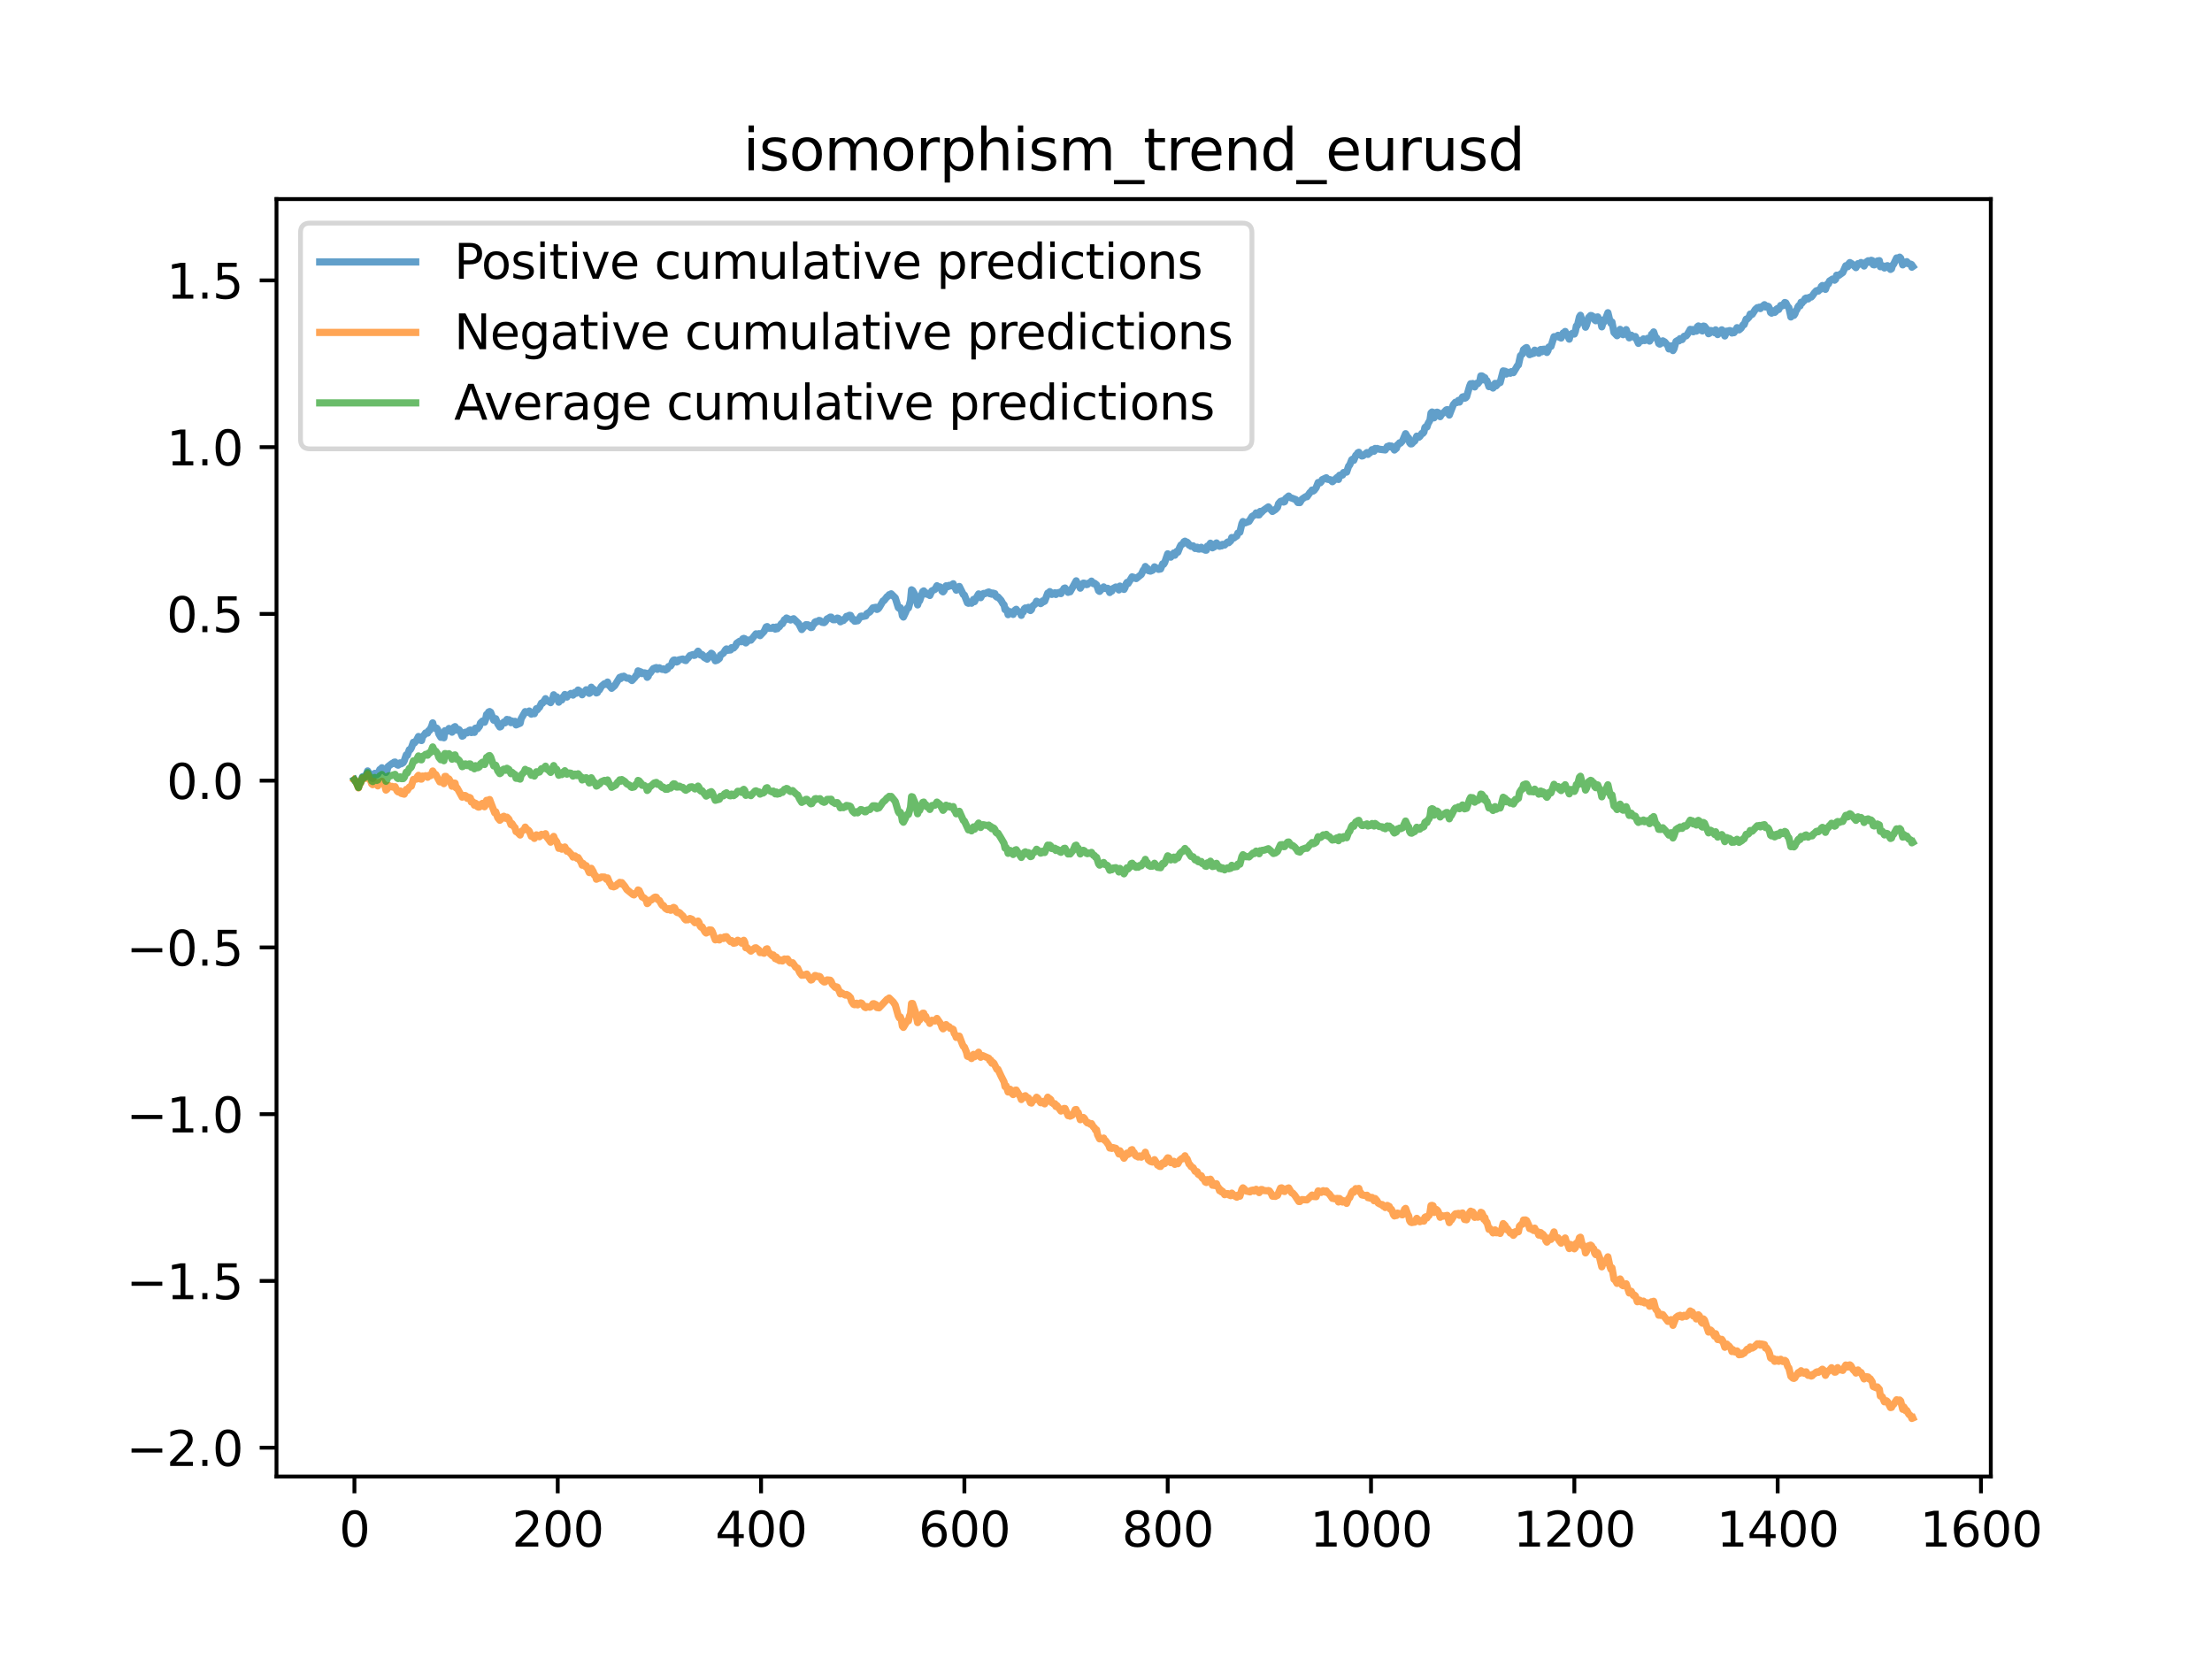 <?xml version="1.0" encoding="utf-8" standalone="no"?>
<!DOCTYPE svg PUBLIC "-//W3C//DTD SVG 1.1//EN"
  "http://www.w3.org/Graphics/SVG/1.1/DTD/svg11.dtd">
<svg xmlns:xlink="http://www.w3.org/1999/xlink" width="460.8pt" height="345.6pt" viewBox="0 0 460.8 345.6" xmlns="http://www.w3.org/2000/svg" version="1.1">
 <defs>
  <style type="text/css">*{stroke-linejoin: round; stroke-linecap: butt}</style>
 </defs>
 <g id="figure_1">
  <g id="patch_1">
   <path d="M 0 345.6 
L 460.8 345.6 
L 460.8 0 
L 0 0 
z
" style="fill: #ffffff"/>
  </g>
  <g id="axes_1">
   <g id="patch_2">
    <path d="M 57.6 307.584 
L 414.72 307.584 
L 414.72 41.472 
L 57.6 41.472 
z
" style="fill: #ffffff"/>
   </g>
   <g id="matplotlib.axis_1">
    <g id="xtick_1">
     <g id="line2d_1">
      <defs>
       <path id="mda775d5325" d="M 0 0 
L 0 3.5 
" style="stroke: #000000; stroke-width: 0.8"/>
      </defs>
      <g>
       <use xlink:href="#mda775d5325" x="73.833" y="307.584" style="stroke: #000000; stroke-width: 0.8"/>
      </g>
     </g>
     <g id="text_1">
      <!-- 0 -->
      <g transform="translate(70.651 322.182) scale(0.1 -0.1)">
       <defs>
        <path id="DejaVuSans-30" d="M 2034 4250 
Q 1547 4250 1301 3770 
Q 1056 3291 1056 2328 
Q 1056 1369 1301 889 
Q 1547 409 2034 409 
Q 2525 409 2770 889 
Q 3016 1369 3016 2328 
Q 3016 3291 2770 3770 
Q 2525 4250 2034 4250 
z
M 2034 4750 
Q 2819 4750 3233 4129 
Q 3647 3509 3647 2328 
Q 3647 1150 3233 529 
Q 2819 -91 2034 -91 
Q 1250 -91 836 529 
Q 422 1150 422 2328 
Q 422 3509 836 4129 
Q 1250 4750 2034 4750 
z
" transform="scale(0.016)"/>
       </defs>
       <use xlink:href="#DejaVuSans-30"/>
      </g>
     </g>
    </g>
    <g id="xtick_2">
     <g id="line2d_2">
      <g>
       <use xlink:href="#mda775d5325" x="116.188" y="307.584" style="stroke: #000000; stroke-width: 0.8"/>
      </g>
     </g>
     <g id="text_2">
      <!-- 200 -->
      <g transform="translate(106.644 322.182) scale(0.1 -0.1)">
       <defs>
        <path id="DejaVuSans-32" d="M 1228 531 
L 3431 531 
L 3431 0 
L 469 0 
L 469 531 
Q 828 903 1448 1529 
Q 2069 2156 2228 2338 
Q 2531 2678 2651 2914 
Q 2772 3150 2772 3378 
Q 2772 3750 2511 3984 
Q 2250 4219 1831 4219 
Q 1534 4219 1204 4116 
Q 875 4013 500 3803 
L 500 4441 
Q 881 4594 1212 4672 
Q 1544 4750 1819 4750 
Q 2544 4750 2975 4387 
Q 3406 4025 3406 3419 
Q 3406 3131 3298 2873 
Q 3191 2616 2906 2266 
Q 2828 2175 2409 1742 
Q 1991 1309 1228 531 
z
" transform="scale(0.016)"/>
       </defs>
       <use xlink:href="#DejaVuSans-32"/>
       <use xlink:href="#DejaVuSans-30" x="63.623"/>
       <use xlink:href="#DejaVuSans-30" x="127.246"/>
      </g>
     </g>
    </g>
    <g id="xtick_3">
     <g id="line2d_3">
      <g>
       <use xlink:href="#mda775d5325" x="158.544" y="307.584" style="stroke: #000000; stroke-width: 0.8"/>
      </g>
     </g>
     <g id="text_3">
      <!-- 400 -->
      <g transform="translate(149 322.182) scale(0.1 -0.1)">
       <defs>
        <path id="DejaVuSans-34" d="M 2419 4116 
L 825 1625 
L 2419 1625 
L 2419 4116 
z
M 2253 4666 
L 3047 4666 
L 3047 1625 
L 3713 1625 
L 3713 1100 
L 3047 1100 
L 3047 0 
L 2419 0 
L 2419 1100 
L 313 1100 
L 313 1709 
L 2253 4666 
z
" transform="scale(0.016)"/>
       </defs>
       <use xlink:href="#DejaVuSans-34"/>
       <use xlink:href="#DejaVuSans-30" x="63.623"/>
       <use xlink:href="#DejaVuSans-30" x="127.246"/>
      </g>
     </g>
    </g>
    <g id="xtick_4">
     <g id="line2d_4">
      <g>
       <use xlink:href="#mda775d5325" x="200.899" y="307.584" style="stroke: #000000; stroke-width: 0.8"/>
      </g>
     </g>
     <g id="text_4">
      <!-- 600 -->
      <g transform="translate(191.355 322.182) scale(0.1 -0.1)">
       <defs>
        <path id="DejaVuSans-36" d="M 2113 2584 
Q 1688 2584 1439 2293 
Q 1191 2003 1191 1497 
Q 1191 994 1439 701 
Q 1688 409 2113 409 
Q 2538 409 2786 701 
Q 3034 994 3034 1497 
Q 3034 2003 2786 2293 
Q 2538 2584 2113 2584 
z
M 3366 4563 
L 3366 3988 
Q 3128 4100 2886 4159 
Q 2644 4219 2406 4219 
Q 1781 4219 1451 3797 
Q 1122 3375 1075 2522 
Q 1259 2794 1537 2939 
Q 1816 3084 2150 3084 
Q 2853 3084 3261 2657 
Q 3669 2231 3669 1497 
Q 3669 778 3244 343 
Q 2819 -91 2113 -91 
Q 1303 -91 875 529 
Q 447 1150 447 2328 
Q 447 3434 972 4092 
Q 1497 4750 2381 4750 
Q 2619 4750 2861 4703 
Q 3103 4656 3366 4563 
z
" transform="scale(0.016)"/>
       </defs>
       <use xlink:href="#DejaVuSans-36"/>
       <use xlink:href="#DejaVuSans-30" x="63.623"/>
       <use xlink:href="#DejaVuSans-30" x="127.246"/>
      </g>
     </g>
    </g>
    <g id="xtick_5">
     <g id="line2d_5">
      <g>
       <use xlink:href="#mda775d5325" x="243.255" y="307.584" style="stroke: #000000; stroke-width: 0.8"/>
      </g>
     </g>
     <g id="text_5">
      <!-- 800 -->
      <g transform="translate(233.711 322.182) scale(0.1 -0.1)">
       <defs>
        <path id="DejaVuSans-38" d="M 2034 2216 
Q 1584 2216 1326 1975 
Q 1069 1734 1069 1313 
Q 1069 891 1326 650 
Q 1584 409 2034 409 
Q 2484 409 2743 651 
Q 3003 894 3003 1313 
Q 3003 1734 2745 1975 
Q 2488 2216 2034 2216 
z
M 1403 2484 
Q 997 2584 770 2862 
Q 544 3141 544 3541 
Q 544 4100 942 4425 
Q 1341 4750 2034 4750 
Q 2731 4750 3128 4425 
Q 3525 4100 3525 3541 
Q 3525 3141 3298 2862 
Q 3072 2584 2669 2484 
Q 3125 2378 3379 2068 
Q 3634 1759 3634 1313 
Q 3634 634 3220 271 
Q 2806 -91 2034 -91 
Q 1263 -91 848 271 
Q 434 634 434 1313 
Q 434 1759 690 2068 
Q 947 2378 1403 2484 
z
M 1172 3481 
Q 1172 3119 1398 2916 
Q 1625 2713 2034 2713 
Q 2441 2713 2670 2916 
Q 2900 3119 2900 3481 
Q 2900 3844 2670 4047 
Q 2441 4250 2034 4250 
Q 1625 4250 1398 4047 
Q 1172 3844 1172 3481 
z
" transform="scale(0.016)"/>
       </defs>
       <use xlink:href="#DejaVuSans-38"/>
       <use xlink:href="#DejaVuSans-30" x="63.623"/>
       <use xlink:href="#DejaVuSans-30" x="127.246"/>
      </g>
     </g>
    </g>
    <g id="xtick_6">
     <g id="line2d_6">
      <g>
       <use xlink:href="#mda775d5325" x="285.61" y="307.584" style="stroke: #000000; stroke-width: 0.8"/>
      </g>
     </g>
     <g id="text_6">
      <!-- 1000 -->
      <g transform="translate(272.885 322.182) scale(0.1 -0.1)">
       <defs>
        <path id="DejaVuSans-31" d="M 794 531 
L 1825 531 
L 1825 4091 
L 703 3866 
L 703 4441 
L 1819 4666 
L 2450 4666 
L 2450 531 
L 3481 531 
L 3481 0 
L 794 0 
L 794 531 
z
" transform="scale(0.016)"/>
       </defs>
       <use xlink:href="#DejaVuSans-31"/>
       <use xlink:href="#DejaVuSans-30" x="63.623"/>
       <use xlink:href="#DejaVuSans-30" x="127.246"/>
       <use xlink:href="#DejaVuSans-30" x="190.869"/>
      </g>
     </g>
    </g>
    <g id="xtick_7">
     <g id="line2d_7">
      <g>
       <use xlink:href="#mda775d5325" x="327.965" y="307.584" style="stroke: #000000; stroke-width: 0.8"/>
      </g>
     </g>
     <g id="text_7">
      <!-- 1200 -->
      <g transform="translate(315.24 322.182) scale(0.1 -0.1)">
       <use xlink:href="#DejaVuSans-31"/>
       <use xlink:href="#DejaVuSans-32" x="63.623"/>
       <use xlink:href="#DejaVuSans-30" x="127.246"/>
       <use xlink:href="#DejaVuSans-30" x="190.869"/>
      </g>
     </g>
    </g>
    <g id="xtick_8">
     <g id="line2d_8">
      <g>
       <use xlink:href="#mda775d5325" x="370.321" y="307.584" style="stroke: #000000; stroke-width: 0.8"/>
      </g>
     </g>
     <g id="text_8">
      <!-- 1400 -->
      <g transform="translate(357.596 322.182) scale(0.1 -0.1)">
       <use xlink:href="#DejaVuSans-31"/>
       <use xlink:href="#DejaVuSans-34" x="63.623"/>
       <use xlink:href="#DejaVuSans-30" x="127.246"/>
       <use xlink:href="#DejaVuSans-30" x="190.869"/>
      </g>
     </g>
    </g>
    <g id="xtick_9">
     <g id="line2d_9">
      <g>
       <use xlink:href="#mda775d5325" x="412.676" y="307.584" style="stroke: #000000; stroke-width: 0.8"/>
      </g>
     </g>
     <g id="text_9">
      <!-- 1600 -->
      <g transform="translate(399.951 322.182) scale(0.1 -0.1)">
       <use xlink:href="#DejaVuSans-31"/>
       <use xlink:href="#DejaVuSans-36" x="63.623"/>
       <use xlink:href="#DejaVuSans-30" x="127.246"/>
       <use xlink:href="#DejaVuSans-30" x="190.869"/>
      </g>
     </g>
    </g>
   </g>
   <g id="matplotlib.axis_2">
    <g id="ytick_1">
     <g id="line2d_10">
      <defs>
       <path id="m079aedecec" d="M 0 0 
L -3.5 0 
" style="stroke: #000000; stroke-width: 0.8"/>
      </defs>
      <g>
       <use xlink:href="#m079aedecec" x="57.6" y="301.578" style="stroke: #000000; stroke-width: 0.8"/>
      </g>
     </g>
     <g id="text_10">
      <!-- −2.0 -->
      <g transform="translate(26.317 305.378) scale(0.1 -0.1)">
       <defs>
        <path id="DejaVuSans-2212" d="M 678 2272 
L 4684 2272 
L 4684 1741 
L 678 1741 
L 678 2272 
z
" transform="scale(0.016)"/>
        <path id="DejaVuSans-2e" d="M 684 794 
L 1344 794 
L 1344 0 
L 684 0 
L 684 794 
z
" transform="scale(0.016)"/>
       </defs>
       <use xlink:href="#DejaVuSans-2212"/>
       <use xlink:href="#DejaVuSans-32" x="83.789"/>
       <use xlink:href="#DejaVuSans-2e" x="147.412"/>
       <use xlink:href="#DejaVuSans-30" x="179.199"/>
      </g>
     </g>
    </g>
    <g id="ytick_2">
     <g id="line2d_11">
      <g>
       <use xlink:href="#m079aedecec" x="57.6" y="266.84" style="stroke: #000000; stroke-width: 0.8"/>
      </g>
     </g>
     <g id="text_11">
      <!-- −1.5 -->
      <g transform="translate(26.317 270.639) scale(0.1 -0.1)">
       <defs>
        <path id="DejaVuSans-35" d="M 691 4666 
L 3169 4666 
L 3169 4134 
L 1269 4134 
L 1269 2991 
Q 1406 3038 1543 3061 
Q 1681 3084 1819 3084 
Q 2600 3084 3056 2656 
Q 3513 2228 3513 1497 
Q 3513 744 3044 326 
Q 2575 -91 1722 -91 
Q 1428 -91 1123 -41 
Q 819 9 494 109 
L 494 744 
Q 775 591 1075 516 
Q 1375 441 1709 441 
Q 2250 441 2565 725 
Q 2881 1009 2881 1497 
Q 2881 1984 2565 2268 
Q 2250 2553 1709 2553 
Q 1456 2553 1204 2497 
Q 953 2441 691 2322 
L 691 4666 
z
" transform="scale(0.016)"/>
       </defs>
       <use xlink:href="#DejaVuSans-2212"/>
       <use xlink:href="#DejaVuSans-31" x="83.789"/>
       <use xlink:href="#DejaVuSans-2e" x="147.412"/>
       <use xlink:href="#DejaVuSans-35" x="179.199"/>
      </g>
     </g>
    </g>
    <g id="ytick_3">
     <g id="line2d_12">
      <g>
       <use xlink:href="#m079aedecec" x="57.6" y="232.101" style="stroke: #000000; stroke-width: 0.8"/>
      </g>
     </g>
     <g id="text_12">
      <!-- −1.0 -->
      <g transform="translate(26.317 235.901) scale(0.1 -0.1)">
       <use xlink:href="#DejaVuSans-2212"/>
       <use xlink:href="#DejaVuSans-31" x="83.789"/>
       <use xlink:href="#DejaVuSans-2e" x="147.412"/>
       <use xlink:href="#DejaVuSans-30" x="179.199"/>
      </g>
     </g>
    </g>
    <g id="ytick_4">
     <g id="line2d_13">
      <g>
       <use xlink:href="#m079aedecec" x="57.6" y="197.363" style="stroke: #000000; stroke-width: 0.8"/>
      </g>
     </g>
     <g id="text_13">
      <!-- −0.5 -->
      <g transform="translate(26.317 201.162) scale(0.1 -0.1)">
       <use xlink:href="#DejaVuSans-2212"/>
       <use xlink:href="#DejaVuSans-30" x="83.789"/>
       <use xlink:href="#DejaVuSans-2e" x="147.412"/>
       <use xlink:href="#DejaVuSans-35" x="179.199"/>
      </g>
     </g>
    </g>
    <g id="ytick_5">
     <g id="line2d_14">
      <g>
       <use xlink:href="#m079aedecec" x="57.6" y="162.624" style="stroke: #000000; stroke-width: 0.8"/>
      </g>
     </g>
     <g id="text_14">
      <!-- 0.0 -->
      <g transform="translate(34.697 166.424) scale(0.1 -0.1)">
       <use xlink:href="#DejaVuSans-30"/>
       <use xlink:href="#DejaVuSans-2e" x="63.623"/>
       <use xlink:href="#DejaVuSans-30" x="95.41"/>
      </g>
     </g>
    </g>
    <g id="ytick_6">
     <g id="line2d_15">
      <g>
       <use xlink:href="#m079aedecec" x="57.6" y="127.886" style="stroke: #000000; stroke-width: 0.8"/>
      </g>
     </g>
     <g id="text_15">
      <!-- 0.5 -->
      <g transform="translate(34.697 131.685) scale(0.1 -0.1)">
       <use xlink:href="#DejaVuSans-30"/>
       <use xlink:href="#DejaVuSans-2e" x="63.623"/>
       <use xlink:href="#DejaVuSans-35" x="95.41"/>
      </g>
     </g>
    </g>
    <g id="ytick_7">
     <g id="line2d_16">
      <g>
       <use xlink:href="#m079aedecec" x="57.6" y="93.147" style="stroke: #000000; stroke-width: 0.8"/>
      </g>
     </g>
     <g id="text_16">
      <!-- 1.0 -->
      <g transform="translate(34.697 96.947) scale(0.1 -0.1)">
       <use xlink:href="#DejaVuSans-31"/>
       <use xlink:href="#DejaVuSans-2e" x="63.623"/>
       <use xlink:href="#DejaVuSans-30" x="95.41"/>
      </g>
     </g>
    </g>
    <g id="ytick_8">
     <g id="line2d_17">
      <g>
       <use xlink:href="#m079aedecec" x="57.6" y="58.409" style="stroke: #000000; stroke-width: 0.8"/>
      </g>
     </g>
     <g id="text_17">
      <!-- 1.5 -->
      <g transform="translate(34.697 62.208) scale(0.1 -0.1)">
       <use xlink:href="#DejaVuSans-31"/>
       <use xlink:href="#DejaVuSans-2e" x="63.623"/>
       <use xlink:href="#DejaVuSans-35" x="95.41"/>
      </g>
     </g>
    </g>
   </g>
   <g id="line2d_18">
    <path d="M 73.833 162.425 
L 74.045 162.815 
L 74.256 162.965 
L 74.68 163.982 
L 74.892 163.234 
L 75.103 162.931 
L 75.527 161.809 
L 75.739 162.02 
L 75.951 161.652 
L 76.162 161.692 
L 76.586 160.596 
L 77.009 161.274 
L 77.221 161.426 
L 77.433 162.072 
L 77.645 162.168 
L 77.856 161.254 
L 78.068 161.103 
L 78.28 161.18 
L 78.492 161.398 
L 78.704 161.239 
L 79.127 160.308 
L 79.339 160.578 
L 79.551 159.94 
L 79.762 160.44 
L 79.974 160.189 
L 80.186 160.212 
L 80.398 160.911 
L 80.61 160.564 
L 80.821 159.705 
L 81.668 159.057 
L 81.88 159.066 
L 82.092 158.792 
L 82.304 158.749 
L 82.727 159.308 
L 82.939 159.4 
L 83.363 158.913 
L 83.574 159.121 
L 83.998 158.864 
L 84.21 158.478 
L 84.633 157.254 
L 84.845 157.365 
L 85.269 156.179 
L 85.48 156.159 
L 85.692 155.795 
L 86.116 154.628 
L 86.328 154.779 
L 86.751 154.245 
L 87.175 153.427 
L 87.598 154.214 
L 87.81 154.27 
L 88.022 153.472 
L 88.445 153.01 
L 88.657 152.688 
L 89.081 152.716 
L 89.292 152.205 
L 89.504 152.163 
L 89.928 151.275 
L 90.14 150.586 
L 90.351 151.431 
L 90.563 151.692 
L 90.775 151.622 
L 90.987 151.706 
L 91.198 152.041 
L 91.41 152.881 
L 91.834 153.593 
L 92.046 153.605 
L 92.257 153.432 
L 92.469 153.691 
L 92.681 152.223 
L 93.104 152.362 
L 93.528 151.755 
L 93.74 151.857 
L 94.163 152.529 
L 94.375 152.251 
L 94.587 151.491 
L 94.799 151.37 
L 95.01 152.103 
L 95.434 151.913 
L 95.646 152.021 
L 95.858 152.338 
L 96.281 153.36 
L 96.493 153.256 
L 96.705 152.749 
L 96.916 152.545 
L 97.128 152.498 
L 97.34 152.669 
L 97.764 152.154 
L 97.975 152.08 
L 98.187 152.605 
L 98.399 152.564 
L 98.611 152.347 
L 98.822 152.567 
L 99.034 151.703 
L 99.246 151.667 
L 99.458 151.846 
L 99.881 151.312 
L 100.093 150.621 
L 100.517 150.206 
L 100.728 150.443 
L 100.94 150.456 
L 101.152 149.892 
L 101.364 148.837 
L 101.576 148.787 
L 101.787 148.328 
L 101.999 148.232 
L 102.211 148.38 
L 102.846 150.029 
L 103.27 149.721 
L 103.693 150.785 
L 104.117 151.442 
L 104.329 151.346 
L 104.54 150.731 
L 104.752 150.689 
L 104.964 150.412 
L 105.176 150.587 
L 105.388 150.442 
L 105.599 149.87 
L 105.811 149.976 
L 106.023 149.937 
L 106.235 150.14 
L 106.446 150.546 
L 106.658 150.209 
L 106.87 150.33 
L 107.294 150.271 
L 107.505 151.013 
L 108.352 150.663 
L 108.564 149.734 
L 109.411 148.243 
L 109.835 148.402 
L 110.258 148.118 
L 110.682 148.773 
L 110.894 148.64 
L 111.317 148.68 
L 111.741 147.637 
L 111.953 147.846 
L 112.164 147.474 
L 112.376 147.358 
L 112.8 146.469 
L 113.012 146.483 
L 113.435 145.899 
L 113.647 145.549 
L 113.859 146.021 
L 114.282 146.064 
L 114.706 146.373 
L 115.129 145.5 
L 115.341 144.736 
L 115.553 145.148 
L 115.976 145.164 
L 116.4 146.281 
L 116.612 145.9 
L 117.035 145.82 
L 117.247 145.219 
L 117.459 145.047 
L 117.671 144.671 
L 118.094 145.217 
L 118.306 144.825 
L 118.518 144.769 
L 118.941 144.451 
L 119.153 144.547 
L 119.365 144.808 
L 119.788 144.216 
L 120 144.439 
L 120.212 144.29 
L 120.424 143.75 
L 121.059 144.187 
L 121.271 144.735 
L 121.483 144.186 
L 121.694 144.263 
L 121.906 144.206 
L 122.118 143.692 
L 122.33 144.04 
L 122.541 144.068 
L 122.753 144.441 
L 122.965 144.296 
L 123.177 143.157 
L 123.389 143.548 
L 123.6 143.538 
L 123.812 143.932 
L 124.024 143.806 
L 124.236 144.348 
L 124.447 144.273 
L 124.659 143.773 
L 124.871 143.721 
L 125.295 142.972 
L 125.93 142.43 
L 126.142 142.418 
L 126.353 142.582 
L 126.565 142.084 
L 126.777 142.627 
L 127.412 143.389 
L 128.048 142.839 
L 129.107 141.111 
L 129.318 141.355 
L 129.53 140.935 
L 129.742 140.995 
L 129.954 140.864 
L 130.377 141.17 
L 130.589 141.276 
L 131.013 141.275 
L 131.648 141.766 
L 132.283 141.09 
L 132.495 140.73 
L 132.707 140.636 
L 132.919 139.755 
L 133.554 139.999 
L 133.766 140.325 
L 134.189 140.163 
L 134.401 140.195 
L 134.613 140.389 
L 134.825 141.098 
L 135.036 140.886 
L 135.248 140.187 
L 135.46 140.19 
L 136.095 139.291 
L 136.519 139.127 
L 136.731 139.068 
L 136.942 139.44 
L 137.366 139.114 
L 137.789 139.388 
L 138.001 139.451 
L 138.213 139.333 
L 138.637 139.582 
L 139.06 139.331 
L 139.272 138.855 
L 139.695 138.732 
L 139.907 138.407 
L 140.119 137.772 
L 140.331 137.524 
L 140.543 137.48 
L 140.966 137.907 
L 141.178 137.803 
L 141.39 137.47 
L 142.237 137.285 
L 142.66 137.557 
L 142.872 137.609 
L 143.084 137.271 
L 143.296 137.147 
L 143.719 136.577 
L 144.355 136.361 
L 144.566 136.531 
L 144.778 136.486 
L 145.413 135.655 
L 145.625 135.881 
L 145.837 136.384 
L 146.049 136.493 
L 146.261 136.365 
L 146.472 136.553 
L 146.684 136.945 
L 147.319 137.312 
L 147.531 137.064 
L 147.743 136.487 
L 147.955 136.402 
L 148.167 136.084 
L 148.378 136.23 
L 148.59 136.626 
L 149.014 137.65 
L 149.437 137.514 
L 149.861 137.166 
L 150.073 136.489 
L 150.708 136.065 
L 151.131 135.369 
L 151.343 135.183 
L 151.555 135.464 
L 152.19 135.398 
L 152.402 134.918 
L 152.826 134.998 
L 153.249 134.521 
L 153.461 134.008 
L 154.096 133.577 
L 154.52 133.678 
L 154.732 133.079 
L 154.943 132.992 
L 155.155 133.062 
L 155.367 133.93 
L 156.002 133.32 
L 156.426 133.358 
L 157.485 132.041 
L 157.697 132.15 
L 158.12 132.006 
L 158.332 132.415 
L 159.179 131.526 
L 159.603 130.614 
L 159.814 130.526 
L 160.026 130.875 
L 160.873 130.881 
L 161.085 130.666 
L 161.509 131.053 
L 161.72 130.622 
L 161.932 130.964 
L 162.144 130.583 
L 162.356 130.564 
L 162.779 129.912 
L 162.991 129.942 
L 163.415 129.106 
L 163.626 129.114 
L 163.838 128.743 
L 164.685 129.157 
L 165.321 128.889 
L 166.379 129.911 
L 167.015 131.142 
L 167.862 130.142 
L 168.285 130.152 
L 168.709 130.581 
L 168.921 130.731 
L 169.132 130.692 
L 169.344 130.179 
L 169.556 130.024 
L 169.768 129.597 
L 169.98 129.485 
L 170.191 129.533 
L 170.615 129.244 
L 170.827 129.287 
L 171.25 129.641 
L 171.674 129.708 
L 171.886 129.539 
L 172.309 128.917 
L 172.521 128.842 
L 172.944 128.556 
L 173.156 128.559 
L 173.368 128.969 
L 173.58 129.103 
L 174.003 129.09 
L 174.427 128.758 
L 174.639 128.818 
L 174.85 129.039 
L 175.062 129.534 
L 175.486 129.291 
L 175.698 129.257 
L 175.909 128.931 
L 176.121 128.865 
L 176.333 128.412 
L 176.545 128.376 
L 176.968 128.177 
L 177.18 128.204 
L 177.604 129.023 
L 177.815 129.012 
L 178.027 129.404 
L 178.239 129.404 
L 178.451 129.203 
L 178.662 129.321 
L 179.298 128.375 
L 179.51 128.341 
L 179.721 128.433 
L 180.357 128.299 
L 180.568 127.852 
L 181.204 127.469 
L 181.839 126.631 
L 182.474 126.508 
L 182.686 126.955 
L 182.898 126.862 
L 183.11 126.621 
L 183.533 125.916 
L 183.957 125.184 
L 184.169 125.106 
L 184.804 124.285 
L 185.016 124.205 
L 185.228 123.887 
L 185.439 123.867 
L 185.651 123.705 
L 186.498 124.545 
L 187.134 126.569 
L 187.345 126.757 
L 187.557 126.597 
L 187.769 127.05 
L 187.981 128.268 
L 188.192 128.542 
L 188.616 127.643 
L 189.04 126.647 
L 189.251 126.657 
L 189.675 125.111 
L 189.887 122.869 
L 190.098 122.998 
L 190.734 124.133 
L 191.157 126.015 
L 191.369 125.319 
L 191.581 125.156 
L 192.216 123.244 
L 192.428 123.095 
L 192.64 123.711 
L 192.852 123.475 
L 193.063 123.785 
L 193.275 123.815 
L 193.487 123.7 
L 193.699 124.049 
L 194.122 123.093 
L 194.758 122.789 
L 195.181 122.02 
L 195.393 122.217 
L 195.816 122.27 
L 196.028 122.58 
L 196.24 123.146 
L 196.452 123.292 
L 196.664 123.033 
L 197.087 122.035 
L 197.299 122.223 
L 197.511 122.194 
L 197.722 121.937 
L 197.934 122.062 
L 198.57 121.607 
L 198.781 122.245 
L 198.993 122.457 
L 199.205 122.943 
L 199.417 122.782 
L 199.628 122.334 
L 199.84 122.171 
L 200.687 123.857 
L 200.899 123.962 
L 201.534 125.58 
L 201.746 125.673 
L 201.958 125.441 
L 202.17 125.493 
L 202.382 125.664 
L 202.805 124.863 
L 203.017 125.328 
L 203.44 124.443 
L 203.864 123.724 
L 204.076 124.302 
L 204.288 124.511 
L 204.711 123.732 
L 204.923 123.627 
L 205.135 123.684 
L 205.77 123.386 
L 205.982 123.316 
L 206.194 123.677 
L 206.405 123.479 
L 206.617 123.788 
L 206.829 123.548 
L 207.252 123.672 
L 207.464 124.219 
L 207.676 124.39 
L 207.888 124.352 
L 208.523 125.051 
L 208.947 125.793 
L 209.158 125.995 
L 209.37 126.994 
L 209.582 126.913 
L 209.794 127.22 
L 210.006 128.047 
L 210.429 127.419 
L 211.064 127.99 
L 211.488 127.072 
L 211.7 126.93 
L 211.912 127.234 
L 212.547 127.626 
L 212.759 128.189 
L 212.97 127.406 
L 213.182 127.477 
L 213.394 126.812 
L 213.606 126.649 
L 213.817 126.793 
L 214.029 126.777 
L 214.241 126.519 
L 214.453 127.065 
L 214.665 127.183 
L 214.876 126.974 
L 215.088 126.303 
L 215.723 125.75 
L 215.935 125.247 
L 216.782 125.742 
L 216.994 125.606 
L 217.206 125.177 
L 217.418 125.349 
L 217.629 125.234 
L 218.265 123.555 
L 218.477 123.569 
L 218.688 123.247 
L 218.9 123.403 
L 219.112 123.828 
L 219.747 123.48 
L 219.959 123.837 
L 220.171 123.514 
L 220.383 123.573 
L 220.594 123.423 
L 220.806 123.621 
L 221.018 123.656 
L 221.23 123.115 
L 221.441 122.98 
L 221.653 122.579 
L 221.865 122.493 
L 222.5 123.396 
L 222.712 123.195 
L 222.924 123.28 
L 224.195 120.997 
L 224.406 121.769 
L 224.618 121.585 
L 225.042 122.529 
L 225.677 121.479 
L 225.889 121.492 
L 226.312 121.789 
L 226.524 121.751 
L 226.736 121.49 
L 227.159 121.374 
L 227.371 121.06 
L 227.795 121.588 
L 228.007 121.497 
L 228.43 121.823 
L 228.854 123.049 
L 229.065 123.196 
L 229.913 122.265 
L 230.124 122.563 
L 230.76 122.559 
L 231.183 123.431 
L 231.395 123.151 
L 231.607 123.136 
L 231.819 122.628 
L 232.454 122.286 
L 232.877 122.552 
L 233.089 122.896 
L 233.301 122.089 
L 233.513 122.42 
L 233.725 122.266 
L 233.936 122.444 
L 234.148 122.789 
L 234.36 122.403 
L 234.572 121.65 
L 234.783 121.321 
L 234.995 121.558 
L 235.842 120.162 
L 236.054 120.435 
L 236.266 120.292 
L 236.689 120.527 
L 237.748 119.669 
L 238.172 118.765 
L 238.384 118.635 
L 238.595 118.013 
L 238.807 118.425 
L 239.019 118.391 
L 239.231 118.871 
L 239.654 118.979 
L 240.078 118.808 
L 240.29 118.551 
L 240.501 118.085 
L 241.349 118.608 
L 241.772 118.527 
L 242.196 117.46 
L 242.407 117.546 
L 242.619 117.207 
L 243.255 115.366 
L 243.678 115.676 
L 243.89 116.07 
L 244.313 115.514 
L 244.525 115.193 
L 244.737 115.664 
L 245.161 114.84 
L 245.372 115.034 
L 245.796 113.948 
L 246.008 113.541 
L 246.431 113.282 
L 246.643 112.858 
L 246.855 112.737 
L 247.067 112.997 
L 247.278 112.941 
L 247.49 113.137 
L 247.702 113.554 
L 247.914 113.551 
L 248.125 113.814 
L 248.549 113.709 
L 248.973 114.262 
L 249.396 113.991 
L 249.608 114.364 
L 249.82 114.387 
L 250.031 114.268 
L 250.243 114.008 
L 250.455 114.375 
L 250.667 114.403 
L 250.879 114.304 
L 251.09 114.605 
L 251.302 114.612 
L 251.514 113.764 
L 251.726 113.845 
L 252.149 113.159 
L 252.361 113.479 
L 252.573 114.12 
L 252.996 113.885 
L 253.208 113.27 
L 253.42 113.106 
L 253.632 113.46 
L 253.843 113.437 
L 254.055 113.801 
L 254.267 113.514 
L 254.479 113.721 
L 254.691 113.401 
L 255.114 113.543 
L 255.538 113.093 
L 255.749 112.915 
L 255.961 113.056 
L 256.385 112.669 
L 256.597 111.979 
L 257.02 112.089 
L 257.444 111.781 
L 257.655 111.648 
L 257.867 111.058 
L 258.291 110.87 
L 258.714 109.075 
L 258.926 108.65 
L 259.35 108.935 
L 260.197 108.618 
L 260.832 107.583 
L 261.467 107.222 
L 261.679 106.851 
L 262.103 107.276 
L 262.314 107.257 
L 262.526 106.531 
L 262.738 106.779 
L 263.162 106.334 
L 264.22 105.593 
L 265.068 106.544 
L 265.703 106.139 
L 266.126 105.687 
L 266.338 104.936 
L 266.762 104.453 
L 267.185 104.331 
L 267.397 104.585 
L 267.609 104.508 
L 267.821 103.868 
L 268.456 103.338 
L 268.668 103.603 
L 269.938 104.077 
L 270.362 104.682 
L 270.786 104.7 
L 271.209 104.007 
L 271.633 103.707 
L 272.056 103.442 
L 272.268 103.482 
L 272.903 102.583 
L 273.115 102.434 
L 273.327 102.088 
L 273.539 102.3 
L 273.75 102.154 
L 274.174 101.594 
L 274.598 100.514 
L 275.021 100.573 
L 275.233 100.359 
L 275.445 99.924 
L 276.292 99.529 
L 276.504 99.833 
L 277.139 99.945 
L 277.562 100.352 
L 278.198 99.78 
L 278.621 99.395 
L 278.833 99.876 
L 279.045 99.006 
L 279.257 99.15 
L 279.468 98.857 
L 279.68 98.956 
L 279.892 98.434 
L 280.527 98.347 
L 280.951 97.087 
L 281.163 96.873 
L 281.586 95.785 
L 281.798 95.636 
L 282.01 95.904 
L 282.433 94.849 
L 282.645 94.718 
L 282.857 94.33 
L 283.069 94.223 
L 283.28 94.748 
L 283.492 94.777 
L 283.704 94.995 
L 283.916 94.948 
L 284.763 94.278 
L 284.975 94.658 
L 285.186 94.356 
L 285.398 94.331 
L 285.822 93.675 
L 286.034 93.731 
L 286.245 93.999 
L 286.457 93.422 
L 286.669 93.506 
L 286.881 93.425 
L 287.304 93.577 
L 288.575 93.731 
L 288.998 93.015 
L 289.21 93.074 
L 289.422 92.861 
L 289.634 93.106 
L 289.846 92.917 
L 290.057 93.016 
L 290.481 93.748 
L 290.904 93.377 
L 291.116 92.665 
L 291.328 92.61 
L 291.54 92.256 
L 291.752 92.3 
L 292.175 91.837 
L 292.81 90.347 
L 293.234 91.081 
L 293.446 91.25 
L 293.658 92.221 
L 293.869 92.469 
L 294.081 92.453 
L 294.505 92.005 
L 294.716 91.865 
L 295.14 90.857 
L 295.352 91.063 
L 295.564 91.094 
L 295.775 90.932 
L 296.199 90.288 
L 296.411 90.277 
L 296.622 90.015 
L 296.834 89.067 
L 297.046 88.857 
L 297.258 88.953 
L 297.47 88.277 
L 297.893 87.524 
L 298.105 86.042 
L 298.317 85.831 
L 298.528 85.916 
L 298.74 87.042 
L 298.952 86.649 
L 299.164 85.931 
L 299.376 85.864 
L 299.587 85.954 
L 299.799 86.265 
L 300.011 86.794 
L 300.434 86.127 
L 300.646 86.068 
L 301.282 85.396 
L 301.493 85.332 
L 301.917 86.461 
L 302.764 84.288 
L 303.188 83.796 
L 303.399 83.878 
L 303.611 83.81 
L 303.823 83.416 
L 304.035 83.76 
L 304.246 83.265 
L 304.458 83.075 
L 304.67 82.695 
L 304.882 82.635 
L 305.093 82.961 
L 305.305 82.885 
L 305.517 82.657 
L 306.152 80.44 
L 306.364 79.941 
L 306.576 80.108 
L 306.788 79.896 
L 306.999 79.971 
L 307.211 80.606 
L 307.423 80.052 
L 307.635 79.85 
L 307.847 79.936 
L 308.27 79.384 
L 308.482 78.314 
L 308.694 78.313 
L 308.905 78.433 
L 309.117 79.129 
L 309.329 78.688 
L 309.541 79.277 
L 309.753 79.296 
L 310.176 80.542 
L 310.388 80.264 
L 311.023 80.836 
L 311.235 80.573 
L 311.447 79.866 
L 311.659 80.392 
L 312.294 79.663 
L 312.506 79.704 
L 313.141 77.266 
L 313.565 77.348 
L 313.776 77.922 
L 313.988 77.522 
L 314.623 77.757 
L 314.835 77.415 
L 315.259 77.625 
L 315.894 76.57 
L 316.106 76.178 
L 316.318 76.02 
L 316.741 74.1 
L 317.165 73.725 
L 317.377 72.85 
L 317.8 72.505 
L 318.012 72.405 
L 318.647 73.882 
L 318.859 73.62 
L 319.071 73.736 
L 319.283 73.576 
L 319.494 73.597 
L 319.706 72.946 
L 319.918 73.35 
L 320.341 73.175 
L 320.553 73.58 
L 320.765 72.938 
L 320.977 72.801 
L 321.189 73.279 
L 321.4 72.781 
L 321.824 72.74 
L 322.036 73.234 
L 322.247 73.421 
L 322.459 73.08 
L 322.671 72.274 
L 323.095 72.164 
L 323.73 70.14 
L 324.153 70.148 
L 324.365 70.111 
L 324.577 69.849 
L 324.789 70.223 
L 325.212 70.415 
L 325.636 69.369 
L 325.848 69.52 
L 326.059 69.05 
L 326.271 69.579 
L 326.483 69.73 
L 326.907 70.652 
L 327.118 69.704 
L 327.542 69.447 
L 327.754 69.59 
L 327.965 69.583 
L 328.177 69.023 
L 328.389 67.899 
L 328.601 67.829 
L 329.024 66.016 
L 329.236 65.679 
L 329.66 67.204 
L 329.871 66.99 
L 330.083 67.113 
L 330.295 68.16 
L 330.507 67.692 
L 330.93 66.172 
L 331.354 65.729 
L 331.566 65.75 
L 331.777 66.04 
L 331.989 65.996 
L 332.201 66.645 
L 332.413 66.815 
L 332.625 66.079 
L 332.836 66.014 
L 333.048 66.428 
L 333.26 66.572 
L 333.472 67.114 
L 333.683 68.089 
L 333.895 67.351 
L 334.107 67.111 
L 334.319 66.484 
L 334.531 66.277 
L 334.954 65.142 
L 335.378 66.896 
L 335.589 67.357 
L 335.801 67.08 
L 336.225 69.27 
L 336.86 69.934 
L 337.072 69.739 
L 337.284 69.364 
L 337.495 68.614 
L 337.707 68.91 
L 337.919 69.583 
L 338.131 69.725 
L 338.554 68.971 
L 338.766 68.666 
L 339.401 70.382 
L 339.825 69.824 
L 340.249 70.2 
L 340.672 70.107 
L 341.307 71.529 
L 341.519 70.982 
L 341.943 71.02 
L 342.366 70.597 
L 342.578 70.947 
L 342.79 70.885 
L 343.213 70.489 
L 343.425 70.549 
L 343.637 71.058 
L 343.849 70.702 
L 344.061 69.633 
L 344.272 69.892 
L 344.484 69.146 
L 344.908 70.394 
L 345.119 70.416 
L 345.331 70.84 
L 345.543 71.544 
L 345.755 71.683 
L 345.967 71.557 
L 346.178 71.139 
L 346.39 71.008 
L 346.814 71.251 
L 347.237 71.769 
L 347.449 72.037 
L 347.661 72.686 
L 348.084 72.057 
L 348.296 72.033 
L 348.508 73.027 
L 348.72 72.667 
L 349.143 71.134 
L 349.567 70.877 
L 349.779 71 
L 349.99 70.544 
L 350.202 70.747 
L 350.414 70.742 
L 350.837 70.051 
L 351.261 69.965 
L 351.473 69.711 
L 351.896 69.012 
L 352.108 68.616 
L 352.32 68.846 
L 352.532 68.644 
L 352.743 69.116 
L 352.955 68.691 
L 353.167 68.709 
L 353.379 68.976 
L 353.59 68.078 
L 353.802 67.904 
L 354.014 67.985 
L 354.438 68.851 
L 354.649 68.939 
L 354.861 67.926 
L 355.073 67.975 
L 355.708 68.782 
L 355.92 69.522 
L 356.132 69.407 
L 356.344 68.847 
L 356.979 68.979 
L 357.191 69.304 
L 357.402 68.715 
L 357.826 69.702 
L 358.038 69.443 
L 358.25 69.392 
L 358.461 69.181 
L 358.673 68.707 
L 358.885 68.875 
L 359.308 69.989 
L 359.732 68.977 
L 359.944 69.16 
L 360.156 68.901 
L 360.367 68.864 
L 360.579 68.948 
L 360.791 69.373 
L 361.003 68.992 
L 361.214 69.303 
L 361.638 68.714 
L 361.85 68.259 
L 362.062 68.386 
L 362.273 68.722 
L 362.697 68.366 
L 363.12 67.658 
L 363.332 67.626 
L 363.756 66.486 
L 363.968 66.47 
L 364.391 66.026 
L 364.603 65.424 
L 364.815 65.587 
L 365.026 65.465 
L 365.662 64.474 
L 366.085 64.094 
L 366.297 64.212 
L 366.509 63.988 
L 366.721 64.278 
L 366.932 63.909 
L 367.144 63.835 
L 367.568 63.475 
L 367.78 63.955 
L 368.203 63.777 
L 368.415 63.861 
L 368.627 64.296 
L 368.838 65.088 
L 369.05 65.235 
L 369.474 64.749 
L 369.686 65.085 
L 369.897 64.92 
L 370.109 64.39 
L 370.321 64.252 
L 370.533 64.478 
L 370.956 63.629 
L 371.168 63.738 
L 371.38 63.679 
L 371.803 63.02 
L 372.015 63.092 
L 372.439 63.9 
L 372.65 64.079 
L 373.074 66.032 
L 373.498 65.588 
L 373.709 65.694 
L 373.921 65.362 
L 374.133 64.724 
L 374.345 64.48 
L 374.556 63.885 
L 374.768 63.634 
L 374.98 63.728 
L 375.192 62.971 
L 375.404 63.124 
L 375.615 62.775 
L 375.827 62.683 
L 376.039 62.196 
L 376.251 62.082 
L 376.462 62.273 
L 376.674 62.27 
L 376.886 61.956 
L 377.31 61.882 
L 377.521 61.655 
L 377.945 61.046 
L 378.368 60.579 
L 378.58 60.522 
L 378.792 60.636 
L 379.004 60.319 
L 379.216 60.285 
L 379.427 59.657 
L 379.639 59.479 
L 379.851 59.511 
L 380.063 59.751 
L 380.274 60.278 
L 380.698 59.148 
L 380.91 59.115 
L 381.122 58.545 
L 381.757 58.132 
L 382.18 58.366 
L 382.392 58.169 
L 382.604 57.33 
L 383.028 57.385 
L 383.875 56.776 
L 384.51 55.358 
L 384.722 55.594 
L 384.934 55.551 
L 385.145 54.92 
L 385.357 54.698 
L 385.781 54.956 
L 386.628 55.751 
L 387.051 54.926 
L 387.475 55.025 
L 387.687 54.688 
L 387.898 54.858 
L 388.11 54.87 
L 388.322 55.418 
L 388.746 54.615 
L 389.169 54.325 
L 389.381 54.628 
L 389.804 54.225 
L 390.016 54.285 
L 390.228 55.132 
L 390.44 55.181 
L 390.652 54.841 
L 390.863 54.778 
L 391.075 54.385 
L 391.499 54.298 
L 391.71 55.563 
L 391.922 55.514 
L 392.134 55.344 
L 392.558 55.825 
L 392.769 55.756 
L 392.981 55.402 
L 393.193 55.347 
L 393.616 55.665 
L 393.828 56.12 
L 394.04 55.985 
L 394.252 55.253 
L 394.464 55.066 
L 395.099 53.738 
L 395.311 53.852 
L 395.734 53.568 
L 395.946 53.78 
L 396.37 55.182 
L 396.581 54.586 
L 396.793 54.62 
L 397.005 54.855 
L 397.217 54.511 
L 397.64 54.966 
L 398.064 55.036 
L 398.275 55.661 
L 398.487 55.51 
L 398.487 55.51 
" clip-path="url(#pa9a973be3c)" style="fill: none; stroke: #1f77b4; stroke-opacity: 0.7; stroke-width: 1.5; stroke-linecap: square"/>
   </g>
   <g id="line2d_19">
    <path d="M 73.833 162.474 
L 74.045 162.617 
L 74.68 164.14 
L 74.892 163.422 
L 75.103 163.218 
L 75.527 162.103 
L 75.739 162.236 
L 76.162 162.114 
L 76.586 161.314 
L 77.009 162.407 
L 77.221 162.649 
L 77.433 163.293 
L 77.645 163.461 
L 77.856 162.796 
L 78.068 162.825 
L 78.704 163.712 
L 79.127 162.925 
L 79.339 163.139 
L 79.551 162.732 
L 79.762 163.25 
L 79.974 163.302 
L 80.186 163.688 
L 80.398 164.585 
L 80.61 164.421 
L 80.821 163.732 
L 81.033 163.657 
L 81.245 163.879 
L 81.457 163.91 
L 81.668 163.816 
L 81.88 163.976 
L 82.304 163.882 
L 82.727 164.792 
L 82.939 164.97 
L 83.151 164.772 
L 83.363 164.764 
L 83.574 165.273 
L 84.21 165.439 
L 84.633 164.449 
L 84.845 164.656 
L 85.269 163.968 
L 85.692 163.762 
L 86.116 162.374 
L 86.751 162.303 
L 86.963 161.753 
L 87.175 161.518 
L 87.598 162.294 
L 87.81 162.3 
L 88.022 161.666 
L 88.445 161.726 
L 88.657 161.6 
L 89.081 161.923 
L 89.292 161.551 
L 89.504 161.635 
L 89.716 161.571 
L 89.928 161.217 
L 90.14 160.614 
L 90.563 161.349 
L 90.775 161.344 
L 91.622 162.88 
L 92.046 162.901 
L 92.257 162.829 
L 92.469 163.246 
L 92.681 161.741 
L 92.893 161.742 
L 93.104 162.244 
L 93.316 162.182 
L 93.528 162.271 
L 93.74 162.633 
L 94.163 163.785 
L 94.375 163.646 
L 94.587 163.127 
L 94.799 163.151 
L 95.01 164.13 
L 95.222 164.134 
L 96.281 166.059 
L 96.493 165.987 
L 96.705 165.713 
L 96.916 165.724 
L 97.128 165.856 
L 97.34 166.316 
L 97.764 166.111 
L 97.975 166.225 
L 98.187 167.075 
L 98.399 166.949 
L 98.611 167.131 
L 98.822 167.735 
L 99.034 167.319 
L 99.246 167.465 
L 99.458 168.04 
L 99.67 168.14 
L 99.881 168.105 
L 100.093 167.613 
L 100.517 167.349 
L 100.94 168.062 
L 101.152 167.691 
L 101.364 166.728 
L 101.576 166.746 
L 101.999 166.559 
L 102.423 167.686 
L 103.058 169.328 
L 103.27 169.11 
L 103.693 170.358 
L 104.117 170.876 
L 104.329 170.708 
L 104.54 170.263 
L 104.964 170.039 
L 105.388 170.48 
L 105.599 170.229 
L 106.023 170.661 
L 106.446 171.792 
L 106.658 171.563 
L 107.082 172.244 
L 107.294 172.425 
L 107.505 173.239 
L 107.717 173.298 
L 108.352 173.95 
L 108.564 173.256 
L 109.2 172.791 
L 109.411 172.301 
L 109.835 172.894 
L 110.047 172.927 
L 110.258 173.156 
L 110.682 174.209 
L 110.894 174.141 
L 111.317 174.654 
L 111.741 173.915 
L 111.953 174.09 
L 112.164 174.041 
L 112.376 174.312 
L 112.8 173.815 
L 113.223 173.95 
L 113.647 173.674 
L 113.859 174.313 
L 114.282 174.843 
L 114.706 175.443 
L 115.341 174.238 
L 115.553 174.807 
L 115.976 175.365 
L 116.4 176.721 
L 116.612 176.356 
L 117.035 176.898 
L 117.247 176.544 
L 117.459 176.585 
L 117.671 176.443 
L 118.094 177.327 
L 118.306 177.197 
L 119.153 178.125 
L 119.365 178.544 
L 119.788 178.304 
L 120.212 178.813 
L 120.424 178.636 
L 121.059 179.661 
L 121.271 180.23 
L 121.483 179.879 
L 121.906 180.481 
L 122.118 180.328 
L 122.753 181.769 
L 122.965 181.775 
L 123.177 180.889 
L 123.6 181.604 
L 123.812 182.307 
L 124.024 182.365 
L 124.236 183.159 
L 124.447 183.064 
L 124.659 182.824 
L 124.871 182.946 
L 125.295 182.693 
L 125.93 182.71 
L 126.353 183.179 
L 126.565 182.888 
L 126.989 183.923 
L 127.201 184.178 
L 127.412 184.645 
L 127.624 184.61 
L 127.836 184.749 
L 128.259 184.582 
L 128.683 184.118 
L 128.895 184.071 
L 129.107 183.81 
L 129.318 184.123 
L 129.53 183.864 
L 130.165 184.647 
L 130.589 185.323 
L 131.86 186.354 
L 132.071 186.428 
L 132.495 185.99 
L 132.707 185.975 
L 132.919 185.398 
L 133.13 185.493 
L 133.766 186.856 
L 134.189 187.055 
L 134.613 187.5 
L 134.825 188.235 
L 135.036 188.096 
L 135.248 187.559 
L 135.672 187.498 
L 136.307 186.958 
L 136.519 186.878 
L 136.731 186.918 
L 136.942 187.335 
L 137.366 187.591 
L 137.789 188.361 
L 138.001 188.639 
L 138.213 188.636 
L 138.637 189.253 
L 139.06 189.502 
L 139.272 189.297 
L 139.484 189.299 
L 139.695 189.62 
L 139.907 189.591 
L 140.119 189.144 
L 140.331 189.03 
L 140.543 189.133 
L 140.966 190.02 
L 141.178 190.124 
L 141.39 190.042 
L 141.601 190.165 
L 142.025 190.634 
L 142.237 190.773 
L 142.66 191.458 
L 142.872 191.638 
L 143.084 191.546 
L 143.296 191.609 
L 143.719 191.34 
L 144.143 191.502 
L 144.778 192.221 
L 145.202 192.019 
L 145.413 191.868 
L 145.625 192.184 
L 145.837 192.896 
L 146.049 193.146 
L 146.261 193.076 
L 146.896 194.182 
L 147.108 194.362 
L 147.531 194.146 
L 147.743 193.724 
L 148.167 193.749 
L 148.378 194.074 
L 149.014 195.787 
L 149.225 195.666 
L 149.861 195.806 
L 150.073 195.315 
L 150.708 195.505 
L 150.92 195.182 
L 151.343 195.13 
L 151.767 195.694 
L 152.19 196.166 
L 152.402 195.93 
L 152.614 196.07 
L 152.826 196.501 
L 153.249 196.401 
L 153.673 195.866 
L 154.308 196.174 
L 154.52 196.481 
L 154.943 195.881 
L 155.155 196.294 
L 155.367 197.439 
L 155.579 197.367 
L 156.426 198.135 
L 157.273 197.47 
L 157.485 197.443 
L 158.12 197.945 
L 158.332 198.441 
L 158.544 198.37 
L 159.179 198.58 
L 159.603 197.732 
L 159.814 197.653 
L 160.026 198.279 
L 160.873 199.086 
L 161.085 198.929 
L 161.509 199.706 
L 161.72 199.366 
L 161.932 199.892 
L 162.144 199.797 
L 162.356 200.121 
L 162.567 200.121 
L 162.779 199.989 
L 162.991 200.193 
L 163.415 199.779 
L 163.626 199.847 
L 164.05 199.776 
L 164.473 200.453 
L 164.685 200.623 
L 165.109 200.554 
L 165.532 201.155 
L 165.744 201.481 
L 166.168 201.681 
L 166.591 202.607 
L 167.015 203.165 
L 167.227 203.085 
L 167.438 203.143 
L 168.074 202.915 
L 168.921 204.159 
L 169.132 204.085 
L 169.344 203.681 
L 169.556 203.6 
L 169.768 203.221 
L 169.98 203.239 
L 170.403 203.47 
L 170.615 203.386 
L 170.827 203.477 
L 171.25 204.227 
L 171.674 204.557 
L 171.886 204.544 
L 172.309 204.134 
L 172.944 204.198 
L 173.156 204.444 
L 173.368 205.052 
L 174.003 205.696 
L 174.215 205.563 
L 174.427 205.639 
L 174.85 206.511 
L 175.062 207.042 
L 175.274 206.789 
L 175.909 207.187 
L 176.121 207.293 
L 176.333 207.162 
L 176.756 207.388 
L 177.18 207.842 
L 177.392 208.591 
L 177.815 209.214 
L 178.027 209.299 
L 178.239 209.024 
L 178.451 208.99 
L 178.662 209.333 
L 179.298 208.924 
L 179.51 209.004 
L 180.145 209.819 
L 180.357 209.904 
L 180.568 209.69 
L 181.204 209.819 
L 181.416 209.72 
L 181.839 209.105 
L 182.051 209.091 
L 182.474 209.286 
L 182.686 209.892 
L 183.11 209.955 
L 184.804 208.172 
L 185.016 208.183 
L 185.228 207.907 
L 186.075 208.74 
L 186.498 209.363 
L 187.134 211.608 
L 187.345 212.035 
L 187.557 211.843 
L 187.769 212.463 
L 187.981 213.77 
L 188.192 214.019 
L 189.04 212.599 
L 189.251 212.657 
L 189.463 211.666 
L 189.675 211.212 
L 189.887 209.046 
L 190.098 209.039 
L 190.734 210.945 
L 191.157 213.029 
L 191.369 212.446 
L 191.581 212.486 
L 191.793 212.057 
L 192.004 211.36 
L 192.216 211.076 
L 192.428 211.07 
L 192.64 211.744 
L 192.852 211.713 
L 193.063 212.343 
L 193.487 212.682 
L 193.699 213.198 
L 194.122 212.542 
L 194.758 212.692 
L 195.181 212.155 
L 196.028 213.389 
L 196.24 214.048 
L 196.452 214.323 
L 196.664 214.119 
L 197.087 213.443 
L 197.511 213.905 
L 197.722 213.881 
L 197.934 214.225 
L 198.358 214.323 
L 198.57 214.449 
L 198.781 215.287 
L 198.993 215.552 
L 199.205 216.118 
L 199.417 216.092 
L 199.628 215.852 
L 199.84 215.848 
L 200.476 217.523 
L 200.687 217.977 
L 200.899 218.125 
L 201.323 219.152 
L 201.534 220.034 
L 202.17 220.258 
L 202.382 220.508 
L 202.805 219.646 
L 203.017 220.139 
L 203.44 219.681 
L 203.864 219.192 
L 204.288 220.248 
L 204.711 219.894 
L 205.982 220.453 
L 206.194 220.943 
L 206.405 220.862 
L 206.617 221.484 
L 206.829 221.307 
L 207.041 221.49 
L 207.676 222.753 
L 207.888 222.749 
L 208.523 224.121 
L 209.158 225.371 
L 209.37 226.357 
L 209.582 226.171 
L 210.006 227.482 
L 210.217 227.023 
L 210.429 226.911 
L 210.641 227.251 
L 210.853 227.826 
L 211.064 228.021 
L 211.488 227.115 
L 211.7 227.084 
L 212.335 228.128 
L 212.547 228.466 
L 212.759 229.05 
L 212.97 228.496 
L 213.182 228.684 
L 213.394 228.337 
L 213.606 228.257 
L 214.029 228.708 
L 214.241 228.727 
L 214.665 229.718 
L 214.876 229.787 
L 215.088 229.344 
L 215.723 228.976 
L 215.935 228.579 
L 216.147 228.725 
L 216.782 229.709 
L 216.994 229.71 
L 217.206 229.453 
L 217.629 229.954 
L 217.841 229.596 
L 218.265 228.564 
L 218.477 228.97 
L 218.688 228.891 
L 218.9 229.093 
L 219.112 229.715 
L 219.324 229.78 
L 219.535 229.999 
L 219.747 229.922 
L 219.959 230.499 
L 220.171 230.298 
L 221.018 231.455 
L 221.23 231.116 
L 221.441 231.147 
L 221.653 230.917 
L 221.865 230.92 
L 222.5 232.406 
L 222.712 232.22 
L 222.924 232.52 
L 223.347 232.329 
L 223.559 232.107 
L 223.983 231.169 
L 224.195 231.128 
L 224.406 231.809 
L 224.618 231.784 
L 225.042 233.256 
L 225.253 232.971 
L 225.465 232.988 
L 225.677 232.791 
L 225.889 232.974 
L 226.312 233.716 
L 226.524 233.921 
L 226.736 233.882 
L 227.159 234.211 
L 227.371 234.068 
L 227.795 234.794 
L 228.007 234.941 
L 228.218 235.417 
L 228.43 235.365 
L 228.642 236.402 
L 229.065 237.247 
L 229.489 237.173 
L 229.701 237.231 
L 229.913 237.082 
L 230.124 237.556 
L 230.336 237.658 
L 230.971 238.54 
L 231.183 239.154 
L 231.395 239 
L 231.607 239.228 
L 231.819 239.053 
L 232.454 239.219 
L 232.877 239.896 
L 233.089 240.393 
L 233.301 239.728 
L 234.148 241.278 
L 234.36 240.965 
L 234.783 240.203 
L 234.995 240.481 
L 235.419 240.217 
L 235.631 239.582 
L 235.842 239.491 
L 236.054 240.096 
L 236.266 240.107 
L 236.478 240.634 
L 236.689 240.832 
L 236.901 240.844 
L 237.113 241.025 
L 237.325 240.798 
L 237.537 240.853 
L 237.748 241.056 
L 238.172 240.633 
L 238.384 240.599 
L 238.595 240.033 
L 238.807 240.766 
L 239.019 240.976 
L 239.231 241.611 
L 239.654 241.955 
L 240.078 242.071 
L 240.501 241.583 
L 240.925 242.257 
L 241.137 242.71 
L 241.349 242.78 
L 241.56 242.979 
L 241.772 242.991 
L 242.196 242.258 
L 242.407 242.467 
L 242.619 242.401 
L 242.831 241.795 
L 243.255 241.198 
L 243.466 241.245 
L 243.89 242.206 
L 244.525 241.922 
L 244.737 242.554 
L 245.161 242.128 
L 245.372 242.415 
L 245.796 241.658 
L 246.219 241.325 
L 246.431 241.384 
L 246.855 240.769 
L 247.067 241.302 
L 247.278 241.393 
L 247.702 242.481 
L 247.914 242.648 
L 248.125 243.022 
L 248.549 243.254 
L 248.973 244.008 
L 249.396 244.083 
L 249.608 244.626 
L 249.82 244.708 
L 250.031 244.915 
L 250.243 244.925 
L 250.455 245.403 
L 250.879 245.744 
L 251.09 246.229 
L 251.302 246.336 
L 251.514 245.733 
L 251.726 245.896 
L 252.149 245.649 
L 252.361 246.019 
L 252.573 246.901 
L 252.785 246.855 
L 252.996 246.961 
L 253.208 246.59 
L 253.42 246.599 
L 253.632 247.194 
L 253.843 247.409 
L 254.055 248.043 
L 254.267 247.855 
L 254.479 248.307 
L 254.691 248.182 
L 255.114 248.877 
L 255.326 248.648 
L 255.749 248.645 
L 255.961 248.899 
L 256.385 249.077 
L 256.597 248.551 
L 257.232 249.151 
L 257.655 249.4 
L 257.867 248.974 
L 258.079 248.985 
L 258.291 249.188 
L 258.714 247.751 
L 258.926 247.449 
L 259.138 247.615 
L 259.561 248.094 
L 260.408 248.293 
L 260.62 247.996 
L 261.044 247.909 
L 261.256 248.131 
L 261.467 248.026 
L 261.679 247.753 
L 262.314 248.447 
L 262.526 247.911 
L 262.738 247.793 
L 262.95 247.815 
L 263.162 248.001 
L 264.009 248.065 
L 264.22 248.009 
L 264.432 248.088 
L 264.856 248.689 
L 265.068 249.183 
L 265.703 249.226 
L 265.915 249.014 
L 266.126 249.015 
L 266.762 247.509 
L 266.974 247.449 
L 267.185 247.578 
L 267.397 248.15 
L 267.609 248.214 
L 268.032 247.64 
L 268.456 247.467 
L 268.88 248.185 
L 269.091 248.499 
L 269.303 248.54 
L 269.727 249.012 
L 270.15 249.651 
L 270.574 250.293 
L 270.786 250.304 
L 271.209 249.897 
L 272.268 249.96 
L 273.327 248.951 
L 273.539 249.242 
L 274.174 249.296 
L 274.598 248.092 
L 274.809 248.144 
L 275.021 248.39 
L 275.233 248.401 
L 275.656 248.038 
L 276.08 248.33 
L 276.292 248.093 
L 276.504 248.422 
L 276.927 248.739 
L 277.562 249.642 
L 277.774 249.603 
L 277.986 249.73 
L 278.621 249.647 
L 278.833 250.392 
L 279.045 249.675 
L 279.257 249.958 
L 279.468 249.986 
L 279.68 250.406 
L 279.892 250.154 
L 280.104 250.17 
L 280.527 250.688 
L 280.951 249.641 
L 281.163 249.499 
L 281.586 248.412 
L 281.798 248.135 
L 282.01 248.369 
L 282.433 247.608 
L 282.645 247.698 
L 283.069 247.571 
L 283.28 248.323 
L 283.492 248.492 
L 283.704 248.918 
L 284.128 249.011 
L 284.551 249.033 
L 284.763 248.988 
L 284.975 249.493 
L 285.186 249.302 
L 285.398 249.602 
L 285.61 249.591 
L 285.822 249.448 
L 286.034 249.666 
L 286.245 250.139 
L 286.457 249.677 
L 286.881 250.16 
L 287.092 250.617 
L 287.516 250.844 
L 287.728 250.95 
L 287.94 250.932 
L 288.151 251.258 
L 288.363 251.187 
L 288.575 251.547 
L 288.787 251.225 
L 288.998 251.11 
L 289.422 251.338 
L 289.634 251.907 
L 289.846 251.915 
L 290.057 252.337 
L 290.269 253.03 
L 290.481 253.304 
L 290.693 253.151 
L 290.904 253.209 
L 291.116 252.714 
L 291.328 252.823 
L 291.54 252.788 
L 291.963 253.035 
L 292.175 253.069 
L 292.387 252.64 
L 292.599 251.916 
L 292.81 251.733 
L 293.234 252.915 
L 293.446 253.264 
L 293.658 254.292 
L 293.869 254.598 
L 294.081 254.682 
L 294.505 254.61 
L 294.716 254.595 
L 295.14 253.803 
L 295.775 254.509 
L 295.987 254.254 
L 296.199 254.216 
L 296.411 254.366 
L 296.622 254.374 
L 296.834 253.589 
L 297.046 253.467 
L 297.258 253.725 
L 297.47 253.318 
L 297.681 253.213 
L 297.893 252.602 
L 298.105 251.145 
L 298.317 251.101 
L 298.528 251.186 
L 298.74 252.577 
L 299.164 251.927 
L 299.376 252.065 
L 299.587 252.342 
L 300.011 253.585 
L 300.434 253.244 
L 300.646 253.353 
L 301.493 253.186 
L 301.917 254.691 
L 302.129 254.237 
L 302.34 254.157 
L 302.976 253.085 
L 303.188 252.866 
L 303.399 252.834 
L 303.611 252.957 
L 303.823 252.767 
L 304.035 253.175 
L 304.246 252.821 
L 304.67 252.687 
L 305.093 254.031 
L 305.517 254.102 
L 306.152 252.601 
L 306.364 252.309 
L 306.576 252.482 
L 306.788 252.467 
L 306.999 252.774 
L 307.211 253.599 
L 307.423 253.191 
L 307.635 253.233 
L 307.847 253.565 
L 308.27 253.436 
L 308.482 252.546 
L 308.694 252.645 
L 308.905 253.084 
L 309.117 254.011 
L 309.329 253.655 
L 309.541 254.485 
L 309.753 254.596 
L 310.176 256.1 
L 310.388 255.923 
L 310.811 256.476 
L 311.023 256.836 
L 311.235 256.734 
L 311.447 256.211 
L 311.659 256.802 
L 312.294 256.793 
L 312.506 256.949 
L 312.717 256.438 
L 313.141 254.895 
L 313.565 255.328 
L 313.776 256.13 
L 313.988 255.917 
L 314.623 256.869 
L 314.835 256.734 
L 315.259 257.34 
L 315.471 257.114 
L 315.682 256.588 
L 315.894 256.722 
L 316.106 256.592 
L 316.318 256.596 
L 316.529 255.445 
L 316.953 255.031 
L 317.165 255.023 
L 317.377 254.154 
L 317.8 254.141 
L 318.012 254.266 
L 318.435 255.163 
L 318.647 255.932 
L 318.859 255.765 
L 319.071 256.098 
L 319.283 256.126 
L 319.494 256.335 
L 319.706 255.846 
L 319.918 256.409 
L 320.13 256.465 
L 320.341 256.748 
L 320.553 257.289 
L 320.765 256.728 
L 320.977 256.78 
L 321.189 257.473 
L 321.4 257.113 
L 321.824 257.655 
L 322.036 258.472 
L 322.247 258.757 
L 322.459 258.509 
L 322.671 257.921 
L 322.883 257.95 
L 323.095 258.192 
L 323.73 256.632 
L 323.942 257.522 
L 324.365 257.905 
L 324.577 257.854 
L 324.789 258.446 
L 325.212 258.972 
L 325.636 258.314 
L 326.059 257.895 
L 326.271 258.64 
L 326.483 258.931 
L 326.907 260.098 
L 327.118 259.245 
L 327.33 259.299 
L 327.542 259.506 
L 327.965 260.147 
L 328.177 259.914 
L 328.389 258.966 
L 328.601 259.327 
L 329.024 257.853 
L 329.236 257.739 
L 329.66 259.538 
L 329.871 259.458 
L 330.083 259.838 
L 330.295 261.006 
L 330.507 260.678 
L 330.93 259.536 
L 331.354 259.385 
L 331.566 259.552 
L 331.777 260.034 
L 331.989 260.132 
L 332.201 261.056 
L 332.413 261.358 
L 332.625 260.86 
L 332.836 261.015 
L 333.26 262.119 
L 333.683 263.902 
L 333.895 263.213 
L 334.107 263.187 
L 334.319 262.745 
L 334.531 262.709 
L 334.954 261.822 
L 335.378 263.813 
L 335.589 264.424 
L 335.801 264.104 
L 336.225 266.499 
L 336.437 266.611 
L 336.86 267.357 
L 337.284 266.996 
L 337.495 266.431 
L 337.707 266.806 
L 337.919 267.719 
L 338.131 267.841 
L 338.766 267.437 
L 339.401 269.349 
L 339.825 269.001 
L 340.249 269.856 
L 340.46 269.775 
L 340.672 269.953 
L 341.096 271.181 
L 341.307 271.111 
L 341.519 270.833 
L 341.731 270.959 
L 341.943 271.227 
L 342.366 271.049 
L 342.578 271.417 
L 343.213 271.399 
L 343.425 271.586 
L 343.637 272.108 
L 343.849 272.064 
L 344.061 271.176 
L 344.272 271.483 
L 344.484 271.08 
L 344.908 272.701 
L 345.331 273.216 
L 345.543 273.982 
L 345.755 273.917 
L 345.967 274.02 
L 346.178 273.807 
L 346.39 273.863 
L 347.449 275.263 
L 347.661 275.253 
L 348.084 274.91 
L 348.296 274.927 
L 348.508 276.094 
L 349.143 274.462 
L 349.567 274.137 
L 349.779 274.259 
L 349.99 273.992 
L 350.414 274.386 
L 350.626 274.261 
L 350.837 274.001 
L 351.261 274.239 
L 351.473 274.07 
L 352.108 273.098 
L 352.32 273.383 
L 352.532 273.329 
L 352.743 274.147 
L 352.955 273.848 
L 353.167 274.149 
L 353.379 274.763 
L 353.59 273.985 
L 353.802 273.898 
L 354.014 274.113 
L 354.438 275.452 
L 354.649 275.651 
L 354.861 274.76 
L 355.073 274.984 
L 355.92 277.493 
L 356.132 277.425 
L 356.344 277.066 
L 356.555 277.277 
L 357.191 278.355 
L 357.402 277.834 
L 357.826 279.05 
L 358.038 278.838 
L 358.461 279.206 
L 358.673 279.01 
L 358.885 279.338 
L 359.308 280.657 
L 359.732 280.001 
L 359.944 280.354 
L 360.156 280.378 
L 360.579 280.9 
L 360.791 281.55 
L 361.003 281.166 
L 361.214 281.57 
L 361.638 281.687 
L 361.85 281.421 
L 362.062 281.635 
L 362.273 282.224 
L 362.485 282.086 
L 362.697 282.167 
L 362.909 282.123 
L 363.12 281.831 
L 363.332 281.881 
L 363.968 281.074 
L 364.179 281.203 
L 364.391 281.071 
L 364.603 280.598 
L 365.026 280.829 
L 365.45 280.579 
L 366.085 279.939 
L 366.297 280.008 
L 366.509 279.931 
L 366.721 280.225 
L 366.932 279.978 
L 367.568 280.11 
L 367.78 280.818 
L 367.991 280.778 
L 368.415 281.413 
L 368.627 281.97 
L 368.838 282.866 
L 369.05 283.017 
L 369.474 283.028 
L 369.686 283.59 
L 369.897 283.539 
L 370.109 283.211 
L 370.321 283.229 
L 370.533 283.59 
L 370.744 283.486 
L 370.956 283.156 
L 371.38 283.617 
L 371.592 283.604 
L 371.803 283.396 
L 372.015 283.557 
L 372.439 284.723 
L 372.65 284.961 
L 373.074 286.711 
L 373.498 287.097 
L 373.709 287.147 
L 373.921 287.015 
L 374.133 286.551 
L 374.345 286.388 
L 374.556 285.984 
L 374.768 285.853 
L 374.98 286.057 
L 375.192 285.548 
L 375.404 285.817 
L 375.615 285.816 
L 375.827 286.072 
L 376.039 285.814 
L 376.251 285.783 
L 376.462 286.324 
L 376.674 286.51 
L 376.886 286.386 
L 377.098 286.444 
L 377.31 286.657 
L 377.521 286.582 
L 377.733 286.27 
L 377.945 286.208 
L 378.368 285.834 
L 378.58 285.77 
L 378.792 285.887 
L 379.639 285.233 
L 379.851 285.396 
L 380.274 286.508 
L 380.698 285.661 
L 380.91 285.672 
L 381.545 284.923 
L 382.18 285.848 
L 382.392 285.828 
L 382.816 284.91 
L 383.028 285.266 
L 383.239 285.378 
L 383.451 285.288 
L 383.875 285.481 
L 384.51 284.36 
L 384.934 284.781 
L 385.145 284.38 
L 385.357 284.334 
L 385.569 284.491 
L 385.992 285.282 
L 386.416 285.711 
L 386.628 286.034 
L 386.84 285.484 
L 387.051 285.389 
L 387.475 285.966 
L 387.687 285.911 
L 388.322 287.254 
L 388.746 286.783 
L 389.169 286.85 
L 389.381 287.273 
L 389.593 287.211 
L 390.016 287.863 
L 390.228 288.835 
L 390.863 289.107 
L 391.075 288.921 
L 391.499 289.404 
L 391.71 290.816 
L 391.922 290.837 
L 392.134 291.016 
L 392.558 292.026 
L 392.981 291.812 
L 393.193 291.977 
L 393.828 293.222 
L 394.04 293.181 
L 394.252 292.654 
L 394.464 292.575 
L 395.099 291.599 
L 395.522 291.704 
L 395.734 291.65 
L 395.946 291.862 
L 396.37 293.584 
L 396.581 293.08 
L 396.793 293.384 
L 397.005 293.89 
L 397.217 293.831 
L 397.64 294.616 
L 398.064 294.973 
L 398.275 295.488 
L 398.487 295.393 
L 398.487 295.393 
" clip-path="url(#pa9a973be3c)" style="fill: none; stroke: #ff7f0e; stroke-opacity: 0.7; stroke-width: 1.5; stroke-linecap: square"/>
   </g>
   <g id="line2d_20">
    <path d="M 73.833 162.449 
L 74.256 163.057 
L 74.68 164.061 
L 74.892 163.328 
L 75.103 163.074 
L 75.527 161.956 
L 75.739 162.128 
L 75.951 161.899 
L 76.162 161.903 
L 76.586 160.955 
L 77.009 161.841 
L 77.221 162.038 
L 77.433 162.682 
L 77.645 162.814 
L 77.856 162.025 
L 78.068 161.964 
L 78.28 162.186 
L 78.492 162.569 
L 78.704 162.476 
L 79.127 161.616 
L 79.339 161.859 
L 79.551 161.336 
L 79.762 161.845 
L 79.974 161.745 
L 80.186 161.95 
L 80.398 162.748 
L 80.61 162.492 
L 80.821 161.718 
L 81.033 161.596 
L 81.245 161.669 
L 82.304 161.316 
L 82.727 162.05 
L 82.939 162.185 
L 83.151 161.923 
L 83.363 161.838 
L 83.574 162.197 
L 83.998 162.197 
L 84.21 161.958 
L 84.633 160.851 
L 84.845 161.01 
L 85.269 160.074 
L 85.48 160.02 
L 85.692 159.778 
L 86.116 158.501 
L 86.328 158.56 
L 86.751 158.274 
L 87.175 157.473 
L 87.598 158.254 
L 87.81 158.285 
L 88.022 157.569 
L 88.445 157.368 
L 88.657 157.144 
L 89.081 157.32 
L 89.292 156.878 
L 89.504 156.899 
L 89.716 156.695 
L 90.14 155.6 
L 90.563 156.521 
L 90.775 156.483 
L 91.198 157.065 
L 91.41 157.761 
L 91.834 158.267 
L 92.257 158.13 
L 92.469 158.468 
L 92.681 156.982 
L 92.893 157.006 
L 93.104 157.303 
L 93.528 157.013 
L 93.74 157.245 
L 94.163 158.157 
L 94.375 157.949 
L 94.587 157.309 
L 94.799 157.26 
L 95.01 158.116 
L 95.222 158.043 
L 95.646 158.399 
L 95.858 158.755 
L 96.281 159.71 
L 96.493 159.622 
L 96.705 159.231 
L 96.916 159.135 
L 97.128 159.177 
L 97.34 159.493 
L 97.764 159.133 
L 97.975 159.153 
L 98.187 159.84 
L 98.611 159.739 
L 98.822 160.151 
L 99.034 159.511 
L 99.246 159.566 
L 99.458 159.943 
L 99.67 159.887 
L 99.881 159.709 
L 100.093 159.117 
L 100.517 158.777 
L 100.94 159.259 
L 101.152 158.792 
L 101.364 157.782 
L 101.576 157.766 
L 101.787 157.464 
L 101.999 157.396 
L 102.211 157.688 
L 102.846 159.547 
L 103.058 159.608 
L 103.27 159.415 
L 103.693 160.572 
L 104.117 161.159 
L 104.329 161.027 
L 104.54 160.497 
L 104.964 160.225 
L 105.176 160.462 
L 105.388 160.461 
L 105.599 160.049 
L 106.023 160.299 
L 106.446 161.169 
L 106.658 160.886 
L 107.082 161.246 
L 107.294 161.348 
L 107.505 162.126 
L 107.929 162.155 
L 108.352 162.306 
L 108.564 161.495 
L 109.2 160.796 
L 109.411 160.272 
L 109.835 160.648 
L 110.047 160.556 
L 110.258 160.637 
L 110.682 161.491 
L 110.894 161.391 
L 111.317 161.667 
L 111.741 160.776 
L 111.953 160.968 
L 112.164 160.757 
L 112.376 160.835 
L 112.8 160.142 
L 113.223 160.1 
L 113.647 159.611 
L 113.859 160.167 
L 114.282 160.453 
L 114.706 160.908 
L 115.341 159.487 
L 115.553 159.978 
L 115.976 160.265 
L 116.4 161.501 
L 116.612 161.128 
L 117.035 161.359 
L 117.247 160.881 
L 117.459 160.816 
L 117.671 160.557 
L 118.094 161.272 
L 118.306 161.011 
L 118.73 161.051 
L 118.941 161.081 
L 119.365 161.676 
L 119.788 161.26 
L 120 161.544 
L 120.212 161.552 
L 120.424 161.193 
L 121.059 161.924 
L 121.271 162.482 
L 121.483 162.032 
L 121.906 162.344 
L 122.118 162.01 
L 122.33 162.459 
L 122.541 162.622 
L 122.753 163.105 
L 122.965 163.035 
L 123.177 162.023 
L 123.812 163.119 
L 124.024 163.085 
L 124.236 163.753 
L 124.447 163.668 
L 124.659 163.298 
L 124.871 163.334 
L 125.295 162.833 
L 125.93 162.57 
L 126.142 162.66 
L 126.353 162.88 
L 126.565 162.486 
L 126.989 163.38 
L 127.201 163.571 
L 127.412 164.017 
L 128.259 163.544 
L 128.683 162.927 
L 128.895 162.786 
L 129.107 162.46 
L 129.318 162.739 
L 129.53 162.4 
L 130.165 162.804 
L 130.589 163.3 
L 131.224 163.616 
L 131.436 163.931 
L 131.648 164.032 
L 132.071 163.935 
L 132.495 163.36 
L 132.707 163.306 
L 132.919 162.577 
L 133.13 162.668 
L 133.554 163.165 
L 133.766 163.591 
L 134.189 163.609 
L 134.613 163.944 
L 134.825 164.667 
L 135.036 164.491 
L 135.248 163.873 
L 135.46 163.872 
L 136.307 163.108 
L 136.731 162.993 
L 136.942 163.388 
L 137.366 163.352 
L 137.789 163.875 
L 138.001 164.045 
L 138.213 163.985 
L 138.637 164.418 
L 139.06 164.416 
L 139.272 164.076 
L 139.484 164.035 
L 139.695 164.176 
L 139.907 163.999 
L 140.119 163.458 
L 140.331 163.277 
L 140.543 163.306 
L 140.966 163.964 
L 141.178 163.963 
L 141.39 163.756 
L 141.601 163.792 
L 141.813 163.974 
L 142.237 164.029 
L 142.66 164.508 
L 142.872 164.623 
L 143.084 164.408 
L 143.296 164.378 
L 143.719 163.959 
L 144.143 163.9 
L 144.778 164.353 
L 145.413 163.761 
L 145.625 164.033 
L 145.837 164.64 
L 146.049 164.82 
L 146.261 164.72 
L 147.108 165.842 
L 147.531 165.605 
L 147.743 165.105 
L 148.167 164.917 
L 148.378 165.152 
L 149.014 166.718 
L 149.861 166.486 
L 150.073 165.902 
L 150.708 165.785 
L 150.92 165.383 
L 151.343 165.156 
L 151.555 165.497 
L 151.767 165.554 
L 151.979 165.754 
L 152.19 165.782 
L 152.402 165.424 
L 152.614 165.49 
L 152.826 165.749 
L 153.249 165.461 
L 153.673 164.841 
L 154.308 164.876 
L 154.52 165.079 
L 154.732 164.578 
L 154.943 164.437 
L 155.155 164.678 
L 155.367 165.685 
L 155.579 165.547 
L 156.214 165.597 
L 156.426 165.746 
L 157.273 164.811 
L 157.485 164.742 
L 157.908 164.945 
L 158.12 164.976 
L 158.332 165.428 
L 158.755 165.202 
L 158.967 165.208 
L 159.179 165.053 
L 159.603 164.173 
L 159.814 164.089 
L 160.026 164.577 
L 160.873 164.984 
L 161.085 164.797 
L 161.509 165.38 
L 161.72 164.994 
L 161.932 165.428 
L 162.144 165.19 
L 162.356 165.342 
L 162.779 164.951 
L 162.991 165.068 
L 163.415 164.442 
L 163.626 164.481 
L 163.838 164.247 
L 164.05 164.314 
L 164.473 164.77 
L 164.685 164.89 
L 165.109 164.691 
L 165.532 165.122 
L 165.956 165.502 
L 166.168 165.613 
L 166.591 166.486 
L 167.015 167.153 
L 167.227 166.968 
L 167.438 166.942 
L 167.862 166.532 
L 168.074 166.516 
L 168.285 166.689 
L 168.709 167.242 
L 168.921 167.445 
L 169.132 167.388 
L 169.344 166.93 
L 169.556 166.812 
L 169.768 166.409 
L 169.98 166.362 
L 170.191 166.481 
L 170.827 166.382 
L 171.25 166.934 
L 171.674 167.132 
L 171.886 167.041 
L 172.309 166.525 
L 173.156 166.502 
L 173.368 167.011 
L 173.792 167.258 
L 174.003 167.393 
L 174.215 167.207 
L 174.427 167.198 
L 174.85 167.775 
L 175.062 168.288 
L 175.274 168.064 
L 175.698 168.25 
L 175.909 168.059 
L 176.121 168.079 
L 176.333 167.787 
L 176.968 167.896 
L 177.18 168.023 
L 177.604 168.964 
L 178.027 169.352 
L 178.451 169.097 
L 178.662 169.327 
L 179.298 168.65 
L 179.51 168.672 
L 179.933 168.931 
L 180.145 169.116 
L 180.357 169.102 
L 180.568 168.771 
L 181.204 168.644 
L 181.416 168.429 
L 181.839 167.868 
L 182.263 167.869 
L 182.474 167.897 
L 182.686 168.424 
L 183.11 168.288 
L 183.957 167.069 
L 184.38 166.736 
L 184.804 166.229 
L 185.016 166.194 
L 185.228 165.897 
L 185.439 165.974 
L 185.651 165.912 
L 186.498 166.954 
L 187.134 169.088 
L 187.345 169.396 
L 187.557 169.22 
L 187.769 169.757 
L 187.981 171.019 
L 188.192 171.281 
L 188.616 170.46 
L 188.828 169.87 
L 189.04 169.623 
L 189.251 169.657 
L 189.675 168.162 
L 189.887 165.957 
L 190.098 166.018 
L 190.734 167.539 
L 191.157 169.522 
L 191.369 168.882 
L 191.581 168.821 
L 192.216 167.16 
L 192.428 167.083 
L 192.64 167.727 
L 192.852 167.594 
L 193.063 168.064 
L 193.487 168.191 
L 193.699 168.623 
L 194.122 167.817 
L 194.758 167.74 
L 195.181 167.088 
L 195.605 167.431 
L 195.816 167.595 
L 196.452 168.808 
L 196.664 168.576 
L 197.087 167.739 
L 197.511 168.049 
L 197.722 167.909 
L 197.934 168.143 
L 198.57 168.028 
L 198.781 168.766 
L 198.993 169.005 
L 199.205 169.531 
L 199.417 169.437 
L 199.628 169.093 
L 199.84 169.009 
L 200.687 170.917 
L 200.899 171.043 
L 201.746 172.877 
L 201.958 172.75 
L 202.382 173.086 
L 202.805 172.254 
L 203.017 172.733 
L 203.44 172.062 
L 203.864 171.458 
L 204.288 172.379 
L 204.711 171.813 
L 204.923 171.814 
L 205.346 171.922 
L 205.77 171.94 
L 205.982 171.885 
L 206.194 172.31 
L 206.405 172.17 
L 206.617 172.636 
L 206.829 172.428 
L 207.041 172.527 
L 207.252 172.793 
L 207.464 173.38 
L 207.676 173.571 
L 207.888 173.551 
L 208.523 174.586 
L 209.158 175.683 
L 209.37 176.675 
L 209.582 176.542 
L 209.794 176.953 
L 210.006 177.764 
L 210.429 177.165 
L 211.064 178.006 
L 211.488 177.094 
L 211.7 177.007 
L 212.759 178.619 
L 212.97 177.951 
L 213.182 178.081 
L 213.394 177.574 
L 213.606 177.453 
L 214.029 177.743 
L 214.241 177.623 
L 214.453 178.227 
L 214.665 178.45 
L 214.876 178.38 
L 215.088 177.823 
L 215.723 177.363 
L 215.935 176.913 
L 216.359 177.225 
L 216.782 177.726 
L 216.994 177.658 
L 217.206 177.315 
L 217.418 177.569 
L 217.629 177.594 
L 218.265 176.059 
L 218.477 176.269 
L 218.688 176.069 
L 218.9 176.248 
L 219.112 176.771 
L 219.324 176.756 
L 219.535 176.859 
L 219.747 176.701 
L 219.959 177.168 
L 220.171 176.906 
L 220.383 177.078 
L 220.594 177.091 
L 220.806 177.452 
L 221.018 177.555 
L 221.23 177.115 
L 221.441 177.064 
L 221.653 176.748 
L 221.865 176.707 
L 222.5 177.901 
L 222.712 177.707 
L 222.924 177.9 
L 223.559 177.128 
L 223.983 176.15 
L 224.195 176.062 
L 224.406 176.789 
L 224.618 176.684 
L 225.042 177.892 
L 225.253 177.537 
L 225.465 177.44 
L 225.677 177.135 
L 225.889 177.233 
L 226.312 177.753 
L 226.524 177.836 
L 226.736 177.686 
L 227.159 177.792 
L 227.371 177.564 
L 227.795 178.191 
L 228.007 178.219 
L 228.218 178.575 
L 228.43 178.594 
L 228.854 179.954 
L 229.065 180.222 
L 229.489 179.965 
L 229.701 179.909 
L 229.913 179.673 
L 230.124 180.059 
L 230.548 180.218 
L 230.76 180.356 
L 231.183 181.292 
L 231.395 181.075 
L 231.607 181.182 
L 231.819 180.841 
L 232.454 180.752 
L 232.877 181.224 
L 233.089 181.645 
L 233.301 180.909 
L 233.513 181.272 
L 233.725 181.286 
L 234.148 182.034 
L 234.36 181.684 
L 234.572 181.045 
L 234.783 180.762 
L 234.995 181.02 
L 235.419 180.575 
L 235.631 179.919 
L 235.842 179.827 
L 236.054 180.266 
L 236.266 180.199 
L 236.478 180.559 
L 236.689 180.68 
L 236.901 180.59 
L 237.113 180.658 
L 237.325 180.327 
L 237.748 180.363 
L 238.172 179.699 
L 238.384 179.617 
L 238.595 179.023 
L 238.807 179.596 
L 239.019 179.683 
L 239.231 180.241 
L 239.654 180.467 
L 240.078 180.439 
L 240.29 180.218 
L 240.501 179.834 
L 240.925 180.318 
L 241.137 180.677 
L 241.772 180.759 
L 242.196 179.859 
L 242.407 180.006 
L 242.619 179.804 
L 243.043 178.788 
L 243.255 178.282 
L 243.466 178.39 
L 243.678 178.647 
L 243.89 179.138 
L 244.525 178.558 
L 244.737 179.109 
L 245.161 178.484 
L 245.372 178.724 
L 245.796 177.803 
L 246.219 177.396 
L 246.431 177.333 
L 246.855 176.753 
L 247.067 177.149 
L 247.278 177.167 
L 248.125 178.418 
L 248.549 178.481 
L 248.973 179.135 
L 249.396 179.037 
L 249.608 179.495 
L 250.031 179.591 
L 250.243 179.466 
L 250.455 179.889 
L 250.879 180.024 
L 251.09 180.417 
L 251.302 180.474 
L 251.514 179.749 
L 251.726 179.871 
L 252.149 179.404 
L 252.361 179.749 
L 252.573 180.511 
L 252.996 180.423 
L 253.208 179.93 
L 253.42 179.853 
L 253.632 180.327 
L 253.843 180.423 
L 254.055 180.922 
L 254.267 180.684 
L 254.479 181.014 
L 254.691 180.791 
L 255.114 181.21 
L 255.326 180.948 
L 255.749 180.78 
L 255.961 180.978 
L 256.385 180.873 
L 256.597 180.265 
L 257.02 180.609 
L 257.444 180.539 
L 257.655 180.524 
L 257.867 180.016 
L 258.291 180.029 
L 258.714 178.413 
L 258.926 178.049 
L 259.561 178.47 
L 259.773 178.443 
L 260.197 178.515 
L 261.044 177.705 
L 261.256 177.826 
L 261.679 177.302 
L 262.314 177.852 
L 262.526 177.221 
L 262.738 177.286 
L 262.95 177.145 
L 263.373 177.096 
L 264.22 176.801 
L 264.644 177.165 
L 265.279 177.8 
L 265.703 177.683 
L 266.126 177.351 
L 266.55 176.421 
L 266.762 175.981 
L 267.185 175.954 
L 267.397 176.368 
L 267.609 176.361 
L 268.032 175.658 
L 268.244 175.433 
L 268.456 175.402 
L 268.88 175.936 
L 269.091 176.159 
L 269.303 176.147 
L 269.727 176.482 
L 270.15 177.008 
L 270.362 177.373 
L 270.786 177.502 
L 271.209 176.952 
L 271.844 176.721 
L 272.056 176.647 
L 272.268 176.721 
L 272.903 175.936 
L 273.115 175.844 
L 273.327 175.52 
L 273.539 175.771 
L 273.75 175.723 
L 274.174 175.445 
L 274.598 174.303 
L 275.021 174.482 
L 275.233 174.38 
L 275.656 173.922 
L 276.08 174.015 
L 276.292 173.811 
L 276.504 174.127 
L 276.927 174.291 
L 277.562 174.997 
L 277.774 174.893 
L 277.986 174.931 
L 278.41 174.576 
L 278.621 174.521 
L 278.833 175.134 
L 279.045 174.341 
L 279.257 174.554 
L 279.468 174.422 
L 279.68 174.681 
L 279.892 174.294 
L 280.104 174.272 
L 280.527 174.518 
L 280.951 173.364 
L 281.163 173.186 
L 281.586 172.099 
L 281.798 171.885 
L 282.01 172.136 
L 282.433 171.228 
L 282.645 171.208 
L 282.857 170.954 
L 283.069 170.897 
L 283.28 171.536 
L 283.492 171.635 
L 283.704 171.957 
L 283.916 171.98 
L 284.763 171.633 
L 284.975 172.076 
L 285.186 171.829 
L 285.398 171.967 
L 285.822 171.562 
L 286.034 171.699 
L 286.245 172.069 
L 286.457 171.55 
L 287.304 172.177 
L 287.94 172.245 
L 288.151 172.49 
L 288.363 172.366 
L 288.575 172.639 
L 288.998 172.063 
L 289.21 172.177 
L 289.422 172.1 
L 289.634 172.506 
L 289.846 172.416 
L 290.057 172.676 
L 290.269 173.278 
L 290.481 173.526 
L 290.904 173.293 
L 291.116 172.689 
L 291.328 172.717 
L 291.54 172.522 
L 291.752 172.643 
L 292.175 172.453 
L 292.81 171.04 
L 293.234 171.998 
L 293.446 172.257 
L 293.658 173.256 
L 293.869 173.533 
L 294.081 173.567 
L 294.505 173.308 
L 294.716 173.23 
L 295.14 172.33 
L 295.564 172.748 
L 295.775 172.721 
L 295.987 172.372 
L 296.199 172.252 
L 296.411 172.321 
L 296.622 172.195 
L 296.834 171.328 
L 297.046 171.162 
L 297.258 171.339 
L 297.47 170.798 
L 297.681 170.6 
L 297.893 170.063 
L 298.105 168.593 
L 298.317 168.466 
L 298.528 168.551 
L 298.74 169.81 
L 298.952 169.487 
L 299.164 168.929 
L 299.376 168.965 
L 299.587 169.148 
L 300.011 170.19 
L 300.434 169.685 
L 300.646 169.71 
L 301.282 169.269 
L 301.493 169.259 
L 301.917 170.576 
L 302.129 170.059 
L 302.34 169.858 
L 302.976 168.587 
L 303.188 168.331 
L 303.611 168.384 
L 303.823 168.092 
L 304.035 168.467 
L 304.246 168.043 
L 304.458 167.933 
L 304.67 167.691 
L 305.093 168.496 
L 305.517 168.379 
L 306.152 166.52 
L 306.364 166.125 
L 306.576 166.295 
L 306.788 166.182 
L 306.999 166.373 
L 307.211 167.103 
L 307.423 166.622 
L 307.635 166.541 
L 307.847 166.75 
L 308.27 166.41 
L 308.482 165.43 
L 308.694 165.479 
L 308.905 165.759 
L 309.117 166.57 
L 309.329 166.172 
L 309.541 166.881 
L 309.753 166.946 
L 310.176 168.321 
L 310.388 168.093 
L 311.023 168.836 
L 311.235 168.654 
L 311.447 168.038 
L 311.659 168.597 
L 312.294 168.228 
L 312.506 168.327 
L 312.717 167.711 
L 313.141 166.08 
L 313.565 166.338 
L 313.776 167.026 
L 313.988 166.72 
L 314.623 167.313 
L 314.835 167.074 
L 315.259 167.482 
L 315.471 167.152 
L 315.682 166.545 
L 315.894 166.646 
L 316.106 166.385 
L 316.318 166.308 
L 316.529 165.095 
L 316.953 164.435 
L 317.165 164.374 
L 317.377 163.502 
L 317.8 163.323 
L 318.012 163.336 
L 318.435 164.192 
L 318.647 164.907 
L 318.859 164.692 
L 319.071 164.917 
L 319.283 164.851 
L 319.494 164.966 
L 319.706 164.396 
L 319.918 164.88 
L 320.13 164.84 
L 320.341 164.961 
L 320.553 165.435 
L 320.765 164.833 
L 320.977 164.79 
L 321.189 165.376 
L 321.4 164.947 
L 321.824 165.197 
L 322.036 165.853 
L 322.247 166.089 
L 322.459 165.795 
L 322.671 165.097 
L 322.883 165.069 
L 323.095 165.178 
L 323.73 163.386 
L 323.942 163.853 
L 324.365 164.008 
L 324.577 163.852 
L 324.789 164.335 
L 325.212 164.693 
L 325.636 163.841 
L 325.848 163.808 
L 326.059 163.473 
L 326.271 164.11 
L 326.483 164.33 
L 326.907 165.375 
L 327.118 164.475 
L 327.542 164.476 
L 327.965 164.865 
L 328.177 164.469 
L 328.389 163.432 
L 328.601 163.578 
L 329.024 161.935 
L 329.236 161.709 
L 329.66 163.371 
L 329.871 163.224 
L 330.083 163.475 
L 330.295 164.583 
L 330.507 164.185 
L 330.93 162.854 
L 331.354 162.557 
L 331.566 162.651 
L 331.777 163.037 
L 331.989 163.064 
L 332.201 163.851 
L 332.413 164.087 
L 332.625 163.469 
L 332.836 163.514 
L 333.048 164.093 
L 333.26 164.346 
L 333.472 164.974 
L 333.683 165.996 
L 333.895 165.282 
L 334.107 165.149 
L 334.319 164.615 
L 334.531 164.493 
L 334.954 163.482 
L 335.378 165.355 
L 335.589 165.89 
L 335.801 165.592 
L 336.225 167.885 
L 336.648 168.276 
L 336.86 168.645 
L 337.284 168.18 
L 337.495 167.522 
L 337.707 167.858 
L 337.919 168.651 
L 338.131 168.783 
L 338.766 168.051 
L 339.401 169.866 
L 339.825 169.413 
L 340.249 170.028 
L 340.46 169.954 
L 340.672 170.03 
L 341.096 171.059 
L 341.307 171.32 
L 341.519 170.908 
L 341.943 171.124 
L 342.366 170.823 
L 342.578 171.182 
L 343.002 171.066 
L 343.213 170.944 
L 343.425 171.068 
L 343.637 171.583 
L 343.849 171.383 
L 344.061 170.404 
L 344.272 170.687 
L 344.484 170.113 
L 344.908 171.548 
L 345.119 171.668 
L 345.331 172.028 
L 345.543 172.763 
L 345.967 172.789 
L 346.178 172.473 
L 346.39 172.436 
L 347.025 173.118 
L 347.661 173.969 
L 348.084 173.483 
L 348.296 173.48 
L 348.508 174.561 
L 348.72 174.097 
L 349.143 172.798 
L 349.567 172.507 
L 349.779 172.63 
L 349.99 172.268 
L 350.414 172.564 
L 350.837 172.026 
L 351.261 172.102 
L 351.473 171.891 
L 351.896 171.218 
L 352.108 170.857 
L 352.32 171.115 
L 352.532 170.987 
L 352.743 171.632 
L 352.955 171.269 
L 353.167 171.429 
L 353.379 171.869 
L 353.59 171.032 
L 353.802 170.901 
L 354.014 171.049 
L 354.438 172.151 
L 354.649 172.295 
L 354.861 171.343 
L 355.073 171.479 
L 355.92 173.507 
L 356.132 173.416 
L 356.344 172.957 
L 356.555 173.081 
L 356.767 173.35 
L 356.979 173.438 
L 357.191 173.83 
L 357.402 173.274 
L 357.826 174.376 
L 358.038 174.141 
L 358.25 174.23 
L 358.461 174.194 
L 358.673 173.859 
L 358.885 174.107 
L 359.308 175.323 
L 359.732 174.489 
L 359.944 174.757 
L 360.156 174.64 
L 360.367 174.716 
L 360.579 174.924 
L 360.791 175.461 
L 361.003 175.079 
L 361.214 175.436 
L 361.638 175.201 
L 361.85 174.84 
L 362.062 175.01 
L 362.273 175.473 
L 362.909 175.083 
L 363.12 174.744 
L 363.332 174.753 
L 363.756 173.802 
L 364.179 173.76 
L 364.391 173.549 
L 364.603 173.011 
L 364.815 173.156 
L 365.026 173.147 
L 366.085 172.017 
L 366.297 172.11 
L 366.509 171.959 
L 366.721 172.252 
L 366.932 171.944 
L 367.568 171.792 
L 367.78 172.386 
L 367.991 172.319 
L 368.203 172.411 
L 368.415 172.637 
L 368.627 173.133 
L 368.838 173.977 
L 369.05 174.126 
L 369.474 173.888 
L 369.686 174.337 
L 369.897 174.23 
L 370.109 173.8 
L 370.321 173.74 
L 370.533 174.034 
L 370.744 173.807 
L 370.956 173.392 
L 371.38 173.648 
L 371.803 173.208 
L 372.015 173.324 
L 372.439 174.311 
L 372.65 174.52 
L 373.074 176.372 
L 373.498 176.343 
L 373.709 176.42 
L 373.921 176.189 
L 374.133 175.637 
L 374.345 175.434 
L 374.556 174.935 
L 374.768 174.743 
L 374.98 174.892 
L 375.192 174.26 
L 375.404 174.47 
L 375.615 174.296 
L 375.827 174.378 
L 376.039 174.005 
L 376.251 173.933 
L 376.462 174.298 
L 376.674 174.39 
L 376.886 174.171 
L 377.521 174.119 
L 377.733 173.76 
L 377.945 173.627 
L 378.368 173.206 
L 378.58 173.146 
L 378.792 173.261 
L 379.004 173.016 
L 379.216 172.972 
L 379.427 172.519 
L 379.639 172.356 
L 379.851 172.453 
L 380.274 173.393 
L 380.698 172.405 
L 380.91 172.394 
L 381.122 171.965 
L 381.333 171.815 
L 381.545 171.505 
L 382.18 172.107 
L 382.392 171.999 
L 382.604 171.271 
L 382.816 171.145 
L 383.028 171.326 
L 383.239 171.312 
L 383.451 171.134 
L 383.875 171.128 
L 384.51 169.859 
L 384.934 170.166 
L 385.145 169.65 
L 385.357 169.516 
L 385.569 169.634 
L 386.204 170.397 
L 386.628 170.893 
L 386.84 170.34 
L 387.051 170.157 
L 387.475 170.496 
L 387.687 170.3 
L 388.11 170.692 
L 388.322 171.336 
L 388.746 170.699 
L 389.169 170.587 
L 389.381 170.95 
L 389.593 170.772 
L 389.804 170.839 
L 390.016 171.074 
L 390.228 171.984 
L 390.44 172.063 
L 390.652 171.897 
L 390.863 171.943 
L 391.075 171.653 
L 391.499 171.851 
L 391.71 173.189 
L 392.134 173.18 
L 392.558 173.925 
L 392.769 173.85 
L 392.981 173.607 
L 393.193 173.662 
L 393.828 174.671 
L 394.04 174.583 
L 394.252 173.954 
L 394.464 173.82 
L 395.099 172.668 
L 395.311 172.777 
L 395.734 172.609 
L 395.946 172.821 
L 396.37 174.383 
L 396.581 173.833 
L 396.793 174.002 
L 397.005 174.372 
L 397.217 174.171 
L 397.64 174.791 
L 398.064 175.005 
L 398.275 175.574 
L 398.487 175.452 
L 398.487 175.452 
" clip-path="url(#pa9a973be3c)" style="fill: none; stroke: #2ca02c; stroke-opacity: 0.7; stroke-width: 1.5; stroke-linecap: square"/>
   </g>
   <g id="patch_3">
    <path d="M 57.6 307.584 
L 57.6 41.472 
" style="fill: none; stroke: #000000; stroke-width: 0.8; stroke-linejoin: miter; stroke-linecap: square"/>
   </g>
   <g id="patch_4">
    <path d="M 414.72 307.584 
L 414.72 41.472 
" style="fill: none; stroke: #000000; stroke-width: 0.8; stroke-linejoin: miter; stroke-linecap: square"/>
   </g>
   <g id="patch_5">
    <path d="M 57.6 307.584 
L 414.72 307.584 
" style="fill: none; stroke: #000000; stroke-width: 0.8; stroke-linejoin: miter; stroke-linecap: square"/>
   </g>
   <g id="patch_6">
    <path d="M 57.6 41.472 
L 414.72 41.472 
" style="fill: none; stroke: #000000; stroke-width: 0.8; stroke-linejoin: miter; stroke-linecap: square"/>
   </g>
   <g id="text_18">
    <!-- isomorphism_trend_eurusd -->
    <g transform="translate(154.78 35.472) scale(0.12 -0.12)">
     <defs>
      <path id="DejaVuSans-69" d="M 603 3500 
L 1178 3500 
L 1178 0 
L 603 0 
L 603 3500 
z
M 603 4863 
L 1178 4863 
L 1178 4134 
L 603 4134 
L 603 4863 
z
" transform="scale(0.016)"/>
      <path id="DejaVuSans-73" d="M 2834 3397 
L 2834 2853 
Q 2591 2978 2328 3040 
Q 2066 3103 1784 3103 
Q 1356 3103 1142 2972 
Q 928 2841 928 2578 
Q 928 2378 1081 2264 
Q 1234 2150 1697 2047 
L 1894 2003 
Q 2506 1872 2764 1633 
Q 3022 1394 3022 966 
Q 3022 478 2636 193 
Q 2250 -91 1575 -91 
Q 1294 -91 989 -36 
Q 684 19 347 128 
L 347 722 
Q 666 556 975 473 
Q 1284 391 1588 391 
Q 1994 391 2212 530 
Q 2431 669 2431 922 
Q 2431 1156 2273 1281 
Q 2116 1406 1581 1522 
L 1381 1569 
Q 847 1681 609 1914 
Q 372 2147 372 2553 
Q 372 3047 722 3315 
Q 1072 3584 1716 3584 
Q 2034 3584 2315 3537 
Q 2597 3491 2834 3397 
z
" transform="scale(0.016)"/>
      <path id="DejaVuSans-6f" d="M 1959 3097 
Q 1497 3097 1228 2736 
Q 959 2375 959 1747 
Q 959 1119 1226 758 
Q 1494 397 1959 397 
Q 2419 397 2687 759 
Q 2956 1122 2956 1747 
Q 2956 2369 2687 2733 
Q 2419 3097 1959 3097 
z
M 1959 3584 
Q 2709 3584 3137 3096 
Q 3566 2609 3566 1747 
Q 3566 888 3137 398 
Q 2709 -91 1959 -91 
Q 1206 -91 779 398 
Q 353 888 353 1747 
Q 353 2609 779 3096 
Q 1206 3584 1959 3584 
z
" transform="scale(0.016)"/>
      <path id="DejaVuSans-6d" d="M 3328 2828 
Q 3544 3216 3844 3400 
Q 4144 3584 4550 3584 
Q 5097 3584 5394 3201 
Q 5691 2819 5691 2113 
L 5691 0 
L 5113 0 
L 5113 2094 
Q 5113 2597 4934 2840 
Q 4756 3084 4391 3084 
Q 3944 3084 3684 2787 
Q 3425 2491 3425 1978 
L 3425 0 
L 2847 0 
L 2847 2094 
Q 2847 2600 2669 2842 
Q 2491 3084 2119 3084 
Q 1678 3084 1418 2786 
Q 1159 2488 1159 1978 
L 1159 0 
L 581 0 
L 581 3500 
L 1159 3500 
L 1159 2956 
Q 1356 3278 1631 3431 
Q 1906 3584 2284 3584 
Q 2666 3584 2933 3390 
Q 3200 3197 3328 2828 
z
" transform="scale(0.016)"/>
      <path id="DejaVuSans-72" d="M 2631 2963 
Q 2534 3019 2420 3045 
Q 2306 3072 2169 3072 
Q 1681 3072 1420 2755 
Q 1159 2438 1159 1844 
L 1159 0 
L 581 0 
L 581 3500 
L 1159 3500 
L 1159 2956 
Q 1341 3275 1631 3429 
Q 1922 3584 2338 3584 
Q 2397 3584 2469 3576 
Q 2541 3569 2628 3553 
L 2631 2963 
z
" transform="scale(0.016)"/>
      <path id="DejaVuSans-70" d="M 1159 525 
L 1159 -1331 
L 581 -1331 
L 581 3500 
L 1159 3500 
L 1159 2969 
Q 1341 3281 1617 3432 
Q 1894 3584 2278 3584 
Q 2916 3584 3314 3078 
Q 3713 2572 3713 1747 
Q 3713 922 3314 415 
Q 2916 -91 2278 -91 
Q 1894 -91 1617 61 
Q 1341 213 1159 525 
z
M 3116 1747 
Q 3116 2381 2855 2742 
Q 2594 3103 2138 3103 
Q 1681 3103 1420 2742 
Q 1159 2381 1159 1747 
Q 1159 1113 1420 752 
Q 1681 391 2138 391 
Q 2594 391 2855 752 
Q 3116 1113 3116 1747 
z
" transform="scale(0.016)"/>
      <path id="DejaVuSans-68" d="M 3513 2113 
L 3513 0 
L 2938 0 
L 2938 2094 
Q 2938 2591 2744 2837 
Q 2550 3084 2163 3084 
Q 1697 3084 1428 2787 
Q 1159 2491 1159 1978 
L 1159 0 
L 581 0 
L 581 4863 
L 1159 4863 
L 1159 2956 
Q 1366 3272 1645 3428 
Q 1925 3584 2291 3584 
Q 2894 3584 3203 3211 
Q 3513 2838 3513 2113 
z
" transform="scale(0.016)"/>
      <path id="DejaVuSans-5f" d="M 3263 -1063 
L 3263 -1509 
L -63 -1509 
L -63 -1063 
L 3263 -1063 
z
" transform="scale(0.016)"/>
      <path id="DejaVuSans-74" d="M 1172 4494 
L 1172 3500 
L 2356 3500 
L 2356 3053 
L 1172 3053 
L 1172 1153 
Q 1172 725 1289 603 
Q 1406 481 1766 481 
L 2356 481 
L 2356 0 
L 1766 0 
Q 1100 0 847 248 
Q 594 497 594 1153 
L 594 3053 
L 172 3053 
L 172 3500 
L 594 3500 
L 594 4494 
L 1172 4494 
z
" transform="scale(0.016)"/>
      <path id="DejaVuSans-65" d="M 3597 1894 
L 3597 1613 
L 953 1613 
Q 991 1019 1311 708 
Q 1631 397 2203 397 
Q 2534 397 2845 478 
Q 3156 559 3463 722 
L 3463 178 
Q 3153 47 2828 -22 
Q 2503 -91 2169 -91 
Q 1331 -91 842 396 
Q 353 884 353 1716 
Q 353 2575 817 3079 
Q 1281 3584 2069 3584 
Q 2775 3584 3186 3129 
Q 3597 2675 3597 1894 
z
M 3022 2063 
Q 3016 2534 2758 2815 
Q 2500 3097 2075 3097 
Q 1594 3097 1305 2825 
Q 1016 2553 972 2059 
L 3022 2063 
z
" transform="scale(0.016)"/>
      <path id="DejaVuSans-6e" d="M 3513 2113 
L 3513 0 
L 2938 0 
L 2938 2094 
Q 2938 2591 2744 2837 
Q 2550 3084 2163 3084 
Q 1697 3084 1428 2787 
Q 1159 2491 1159 1978 
L 1159 0 
L 581 0 
L 581 3500 
L 1159 3500 
L 1159 2956 
Q 1366 3272 1645 3428 
Q 1925 3584 2291 3584 
Q 2894 3584 3203 3211 
Q 3513 2838 3513 2113 
z
" transform="scale(0.016)"/>
      <path id="DejaVuSans-64" d="M 2906 2969 
L 2906 4863 
L 3481 4863 
L 3481 0 
L 2906 0 
L 2906 525 
Q 2725 213 2448 61 
Q 2172 -91 1784 -91 
Q 1150 -91 751 415 
Q 353 922 353 1747 
Q 353 2572 751 3078 
Q 1150 3584 1784 3584 
Q 2172 3584 2448 3432 
Q 2725 3281 2906 2969 
z
M 947 1747 
Q 947 1113 1208 752 
Q 1469 391 1925 391 
Q 2381 391 2643 752 
Q 2906 1113 2906 1747 
Q 2906 2381 2643 2742 
Q 2381 3103 1925 3103 
Q 1469 3103 1208 2742 
Q 947 2381 947 1747 
z
" transform="scale(0.016)"/>
      <path id="DejaVuSans-75" d="M 544 1381 
L 544 3500 
L 1119 3500 
L 1119 1403 
Q 1119 906 1312 657 
Q 1506 409 1894 409 
Q 2359 409 2629 706 
Q 2900 1003 2900 1516 
L 2900 3500 
L 3475 3500 
L 3475 0 
L 2900 0 
L 2900 538 
Q 2691 219 2414 64 
Q 2138 -91 1772 -91 
Q 1169 -91 856 284 
Q 544 659 544 1381 
z
M 1991 3584 
L 1991 3584 
z
" transform="scale(0.016)"/>
     </defs>
     <use xlink:href="#DejaVuSans-69"/>
     <use xlink:href="#DejaVuSans-73" x="27.783"/>
     <use xlink:href="#DejaVuSans-6f" x="79.883"/>
     <use xlink:href="#DejaVuSans-6d" x="141.064"/>
     <use xlink:href="#DejaVuSans-6f" x="238.477"/>
     <use xlink:href="#DejaVuSans-72" x="299.658"/>
     <use xlink:href="#DejaVuSans-70" x="340.771"/>
     <use xlink:href="#DejaVuSans-68" x="404.248"/>
     <use xlink:href="#DejaVuSans-69" x="467.627"/>
     <use xlink:href="#DejaVuSans-73" x="495.41"/>
     <use xlink:href="#DejaVuSans-6d" x="547.51"/>
     <use xlink:href="#DejaVuSans-5f" x="644.922"/>
     <use xlink:href="#DejaVuSans-74" x="694.922"/>
     <use xlink:href="#DejaVuSans-72" x="734.131"/>
     <use xlink:href="#DejaVuSans-65" x="772.994"/>
     <use xlink:href="#DejaVuSans-6e" x="834.518"/>
     <use xlink:href="#DejaVuSans-64" x="897.896"/>
     <use xlink:href="#DejaVuSans-5f" x="961.373"/>
     <use xlink:href="#DejaVuSans-65" x="1011.373"/>
     <use xlink:href="#DejaVuSans-75" x="1072.896"/>
     <use xlink:href="#DejaVuSans-72" x="1136.275"/>
     <use xlink:href="#DejaVuSans-75" x="1177.389"/>
     <use xlink:href="#DejaVuSans-73" x="1240.768"/>
     <use xlink:href="#DejaVuSans-64" x="1292.867"/>
    </g>
   </g>
   <g id="legend_1">
    <g id="patch_7">
     <path d="M 64.6 93.506 
L 258.805 93.506 
Q 260.805 93.506 260.805 91.506 
L 260.805 48.472 
Q 260.805 46.472 258.805 46.472 
L 64.6 46.472 
Q 62.6 46.472 62.6 48.472 
L 62.6 91.506 
Q 62.6 93.506 64.6 93.506 
z
" style="fill: #ffffff; opacity: 0.8; stroke: #cccccc; stroke-linejoin: miter"/>
    </g>
    <g id="line2d_21">
     <path d="M 66.6 54.57 
L 76.6 54.57 
L 86.6 54.57 
" style="fill: none; stroke: #1f77b4; stroke-opacity: 0.7; stroke-width: 1.5; stroke-linecap: square"/>
    </g>
    <g id="text_19">
     <!-- Positive cumulative predictions -->
     <g transform="translate(94.6 58.07) scale(0.1 -0.1)">
      <defs>
       <path id="DejaVuSans-50" d="M 1259 4147 
L 1259 2394 
L 2053 2394 
Q 2494 2394 2734 2622 
Q 2975 2850 2975 3272 
Q 2975 3691 2734 3919 
Q 2494 4147 2053 4147 
L 1259 4147 
z
M 628 4666 
L 2053 4666 
Q 2838 4666 3239 4311 
Q 3641 3956 3641 3272 
Q 3641 2581 3239 2228 
Q 2838 1875 2053 1875 
L 1259 1875 
L 1259 0 
L 628 0 
L 628 4666 
z
" transform="scale(0.016)"/>
       <path id="DejaVuSans-76" d="M 191 3500 
L 800 3500 
L 1894 563 
L 2988 3500 
L 3597 3500 
L 2284 0 
L 1503 0 
L 191 3500 
z
" transform="scale(0.016)"/>
       <path id="DejaVuSans-20" transform="scale(0.016)"/>
       <path id="DejaVuSans-63" d="M 3122 3366 
L 3122 2828 
Q 2878 2963 2633 3030 
Q 2388 3097 2138 3097 
Q 1578 3097 1268 2742 
Q 959 2388 959 1747 
Q 959 1106 1268 751 
Q 1578 397 2138 397 
Q 2388 397 2633 464 
Q 2878 531 3122 666 
L 3122 134 
Q 2881 22 2623 -34 
Q 2366 -91 2075 -91 
Q 1284 -91 818 406 
Q 353 903 353 1747 
Q 353 2603 823 3093 
Q 1294 3584 2113 3584 
Q 2378 3584 2631 3529 
Q 2884 3475 3122 3366 
z
" transform="scale(0.016)"/>
       <path id="DejaVuSans-6c" d="M 603 4863 
L 1178 4863 
L 1178 0 
L 603 0 
L 603 4863 
z
" transform="scale(0.016)"/>
       <path id="DejaVuSans-61" d="M 2194 1759 
Q 1497 1759 1228 1600 
Q 959 1441 959 1056 
Q 959 750 1161 570 
Q 1363 391 1709 391 
Q 2188 391 2477 730 
Q 2766 1069 2766 1631 
L 2766 1759 
L 2194 1759 
z
M 3341 1997 
L 3341 0 
L 2766 0 
L 2766 531 
Q 2569 213 2275 61 
Q 1981 -91 1556 -91 
Q 1019 -91 701 211 
Q 384 513 384 1019 
Q 384 1609 779 1909 
Q 1175 2209 1959 2209 
L 2766 2209 
L 2766 2266 
Q 2766 2663 2505 2880 
Q 2244 3097 1772 3097 
Q 1472 3097 1187 3025 
Q 903 2953 641 2809 
L 641 3341 
Q 956 3463 1253 3523 
Q 1550 3584 1831 3584 
Q 2591 3584 2966 3190 
Q 3341 2797 3341 1997 
z
" transform="scale(0.016)"/>
      </defs>
      <use xlink:href="#DejaVuSans-50"/>
      <use xlink:href="#DejaVuSans-6f" x="56.678"/>
      <use xlink:href="#DejaVuSans-73" x="117.859"/>
      <use xlink:href="#DejaVuSans-69" x="169.959"/>
      <use xlink:href="#DejaVuSans-74" x="197.742"/>
      <use xlink:href="#DejaVuSans-69" x="236.951"/>
      <use xlink:href="#DejaVuSans-76" x="264.734"/>
      <use xlink:href="#DejaVuSans-65" x="323.914"/>
      <use xlink:href="#DejaVuSans-20" x="385.438"/>
      <use xlink:href="#DejaVuSans-63" x="417.225"/>
      <use xlink:href="#DejaVuSans-75" x="472.205"/>
      <use xlink:href="#DejaVuSans-6d" x="535.584"/>
      <use xlink:href="#DejaVuSans-75" x="632.996"/>
      <use xlink:href="#DejaVuSans-6c" x="696.375"/>
      <use xlink:href="#DejaVuSans-61" x="724.158"/>
      <use xlink:href="#DejaVuSans-74" x="785.438"/>
      <use xlink:href="#DejaVuSans-69" x="824.646"/>
      <use xlink:href="#DejaVuSans-76" x="852.43"/>
      <use xlink:href="#DejaVuSans-65" x="911.609"/>
      <use xlink:href="#DejaVuSans-20" x="973.133"/>
      <use xlink:href="#DejaVuSans-70" x="1004.92"/>
      <use xlink:href="#DejaVuSans-72" x="1068.396"/>
      <use xlink:href="#DejaVuSans-65" x="1107.26"/>
      <use xlink:href="#DejaVuSans-64" x="1168.783"/>
      <use xlink:href="#DejaVuSans-69" x="1232.26"/>
      <use xlink:href="#DejaVuSans-63" x="1260.043"/>
      <use xlink:href="#DejaVuSans-74" x="1315.023"/>
      <use xlink:href="#DejaVuSans-69" x="1354.232"/>
      <use xlink:href="#DejaVuSans-6f" x="1382.016"/>
      <use xlink:href="#DejaVuSans-6e" x="1443.197"/>
      <use xlink:href="#DejaVuSans-73" x="1506.576"/>
     </g>
    </g>
    <g id="line2d_22">
     <path d="M 66.6 69.249 
L 76.6 69.249 
L 86.6 69.249 
" style="fill: none; stroke: #ff7f0e; stroke-opacity: 0.7; stroke-width: 1.5; stroke-linecap: square"/>
    </g>
    <g id="text_20">
     <!-- Negative cumulative predictions -->
     <g transform="translate(94.6 72.749) scale(0.1 -0.1)">
      <defs>
       <path id="DejaVuSans-4e" d="M 628 4666 
L 1478 4666 
L 3547 763 
L 3547 4666 
L 4159 4666 
L 4159 0 
L 3309 0 
L 1241 3903 
L 1241 0 
L 628 0 
L 628 4666 
z
" transform="scale(0.016)"/>
       <path id="DejaVuSans-67" d="M 2906 1791 
Q 2906 2416 2648 2759 
Q 2391 3103 1925 3103 
Q 1463 3103 1205 2759 
Q 947 2416 947 1791 
Q 947 1169 1205 825 
Q 1463 481 1925 481 
Q 2391 481 2648 825 
Q 2906 1169 2906 1791 
z
M 3481 434 
Q 3481 -459 3084 -895 
Q 2688 -1331 1869 -1331 
Q 1566 -1331 1297 -1286 
Q 1028 -1241 775 -1147 
L 775 -588 
Q 1028 -725 1275 -790 
Q 1522 -856 1778 -856 
Q 2344 -856 2625 -561 
Q 2906 -266 2906 331 
L 2906 616 
Q 2728 306 2450 153 
Q 2172 0 1784 0 
Q 1141 0 747 490 
Q 353 981 353 1791 
Q 353 2603 747 3093 
Q 1141 3584 1784 3584 
Q 2172 3584 2450 3431 
Q 2728 3278 2906 2969 
L 2906 3500 
L 3481 3500 
L 3481 434 
z
" transform="scale(0.016)"/>
      </defs>
      <use xlink:href="#DejaVuSans-4e"/>
      <use xlink:href="#DejaVuSans-65" x="74.805"/>
      <use xlink:href="#DejaVuSans-67" x="136.328"/>
      <use xlink:href="#DejaVuSans-61" x="199.805"/>
      <use xlink:href="#DejaVuSans-74" x="261.084"/>
      <use xlink:href="#DejaVuSans-69" x="300.293"/>
      <use xlink:href="#DejaVuSans-76" x="328.076"/>
      <use xlink:href="#DejaVuSans-65" x="387.256"/>
      <use xlink:href="#DejaVuSans-20" x="448.779"/>
      <use xlink:href="#DejaVuSans-63" x="480.566"/>
      <use xlink:href="#DejaVuSans-75" x="535.547"/>
      <use xlink:href="#DejaVuSans-6d" x="598.926"/>
      <use xlink:href="#DejaVuSans-75" x="696.338"/>
      <use xlink:href="#DejaVuSans-6c" x="759.717"/>
      <use xlink:href="#DejaVuSans-61" x="787.5"/>
      <use xlink:href="#DejaVuSans-74" x="848.779"/>
      <use xlink:href="#DejaVuSans-69" x="887.988"/>
      <use xlink:href="#DejaVuSans-76" x="915.771"/>
      <use xlink:href="#DejaVuSans-65" x="974.951"/>
      <use xlink:href="#DejaVuSans-20" x="1036.475"/>
      <use xlink:href="#DejaVuSans-70" x="1068.262"/>
      <use xlink:href="#DejaVuSans-72" x="1131.738"/>
      <use xlink:href="#DejaVuSans-65" x="1170.602"/>
      <use xlink:href="#DejaVuSans-64" x="1232.125"/>
      <use xlink:href="#DejaVuSans-69" x="1295.602"/>
      <use xlink:href="#DejaVuSans-63" x="1323.385"/>
      <use xlink:href="#DejaVuSans-74" x="1378.365"/>
      <use xlink:href="#DejaVuSans-69" x="1417.574"/>
      <use xlink:href="#DejaVuSans-6f" x="1445.357"/>
      <use xlink:href="#DejaVuSans-6e" x="1506.539"/>
      <use xlink:href="#DejaVuSans-73" x="1569.918"/>
     </g>
    </g>
    <g id="line2d_23">
     <path d="M 66.6 83.927 
L 76.6 83.927 
L 86.6 83.927 
" style="fill: none; stroke: #2ca02c; stroke-opacity: 0.7; stroke-width: 1.5; stroke-linecap: square"/>
    </g>
    <g id="text_21">
     <!-- Average cumulative predictions -->
     <g transform="translate(94.6 87.427) scale(0.1 -0.1)">
      <defs>
       <path id="DejaVuSans-41" d="M 2188 4044 
L 1331 1722 
L 3047 1722 
L 2188 4044 
z
M 1831 4666 
L 2547 4666 
L 4325 0 
L 3669 0 
L 3244 1197 
L 1141 1197 
L 716 0 
L 50 0 
L 1831 4666 
z
" transform="scale(0.016)"/>
      </defs>
      <use xlink:href="#DejaVuSans-41"/>
      <use xlink:href="#DejaVuSans-76" x="62.533"/>
      <use xlink:href="#DejaVuSans-65" x="121.713"/>
      <use xlink:href="#DejaVuSans-72" x="183.236"/>
      <use xlink:href="#DejaVuSans-61" x="224.35"/>
      <use xlink:href="#DejaVuSans-67" x="285.629"/>
      <use xlink:href="#DejaVuSans-65" x="349.105"/>
      <use xlink:href="#DejaVuSans-20" x="410.629"/>
      <use xlink:href="#DejaVuSans-63" x="442.416"/>
      <use xlink:href="#DejaVuSans-75" x="497.396"/>
      <use xlink:href="#DejaVuSans-6d" x="560.775"/>
      <use xlink:href="#DejaVuSans-75" x="658.188"/>
      <use xlink:href="#DejaVuSans-6c" x="721.566"/>
      <use xlink:href="#DejaVuSans-61" x="749.35"/>
      <use xlink:href="#DejaVuSans-74" x="810.629"/>
      <use xlink:href="#DejaVuSans-69" x="849.838"/>
      <use xlink:href="#DejaVuSans-76" x="877.621"/>
      <use xlink:href="#DejaVuSans-65" x="936.801"/>
      <use xlink:href="#DejaVuSans-20" x="998.324"/>
      <use xlink:href="#DejaVuSans-70" x="1030.111"/>
      <use xlink:href="#DejaVuSans-72" x="1093.588"/>
      <use xlink:href="#DejaVuSans-65" x="1132.451"/>
      <use xlink:href="#DejaVuSans-64" x="1193.975"/>
      <use xlink:href="#DejaVuSans-69" x="1257.451"/>
      <use xlink:href="#DejaVuSans-63" x="1285.234"/>
      <use xlink:href="#DejaVuSans-74" x="1340.215"/>
      <use xlink:href="#DejaVuSans-69" x="1379.424"/>
      <use xlink:href="#DejaVuSans-6f" x="1407.207"/>
      <use xlink:href="#DejaVuSans-6e" x="1468.389"/>
      <use xlink:href="#DejaVuSans-73" x="1531.768"/>
     </g>
    </g>
   </g>
  </g>
 </g>
 <defs>
  <clipPath id="pa9a973be3c">
   <rect x="57.6" y="41.472" width="357.12" height="266.112"/>
  </clipPath>
 </defs>
</svg>

